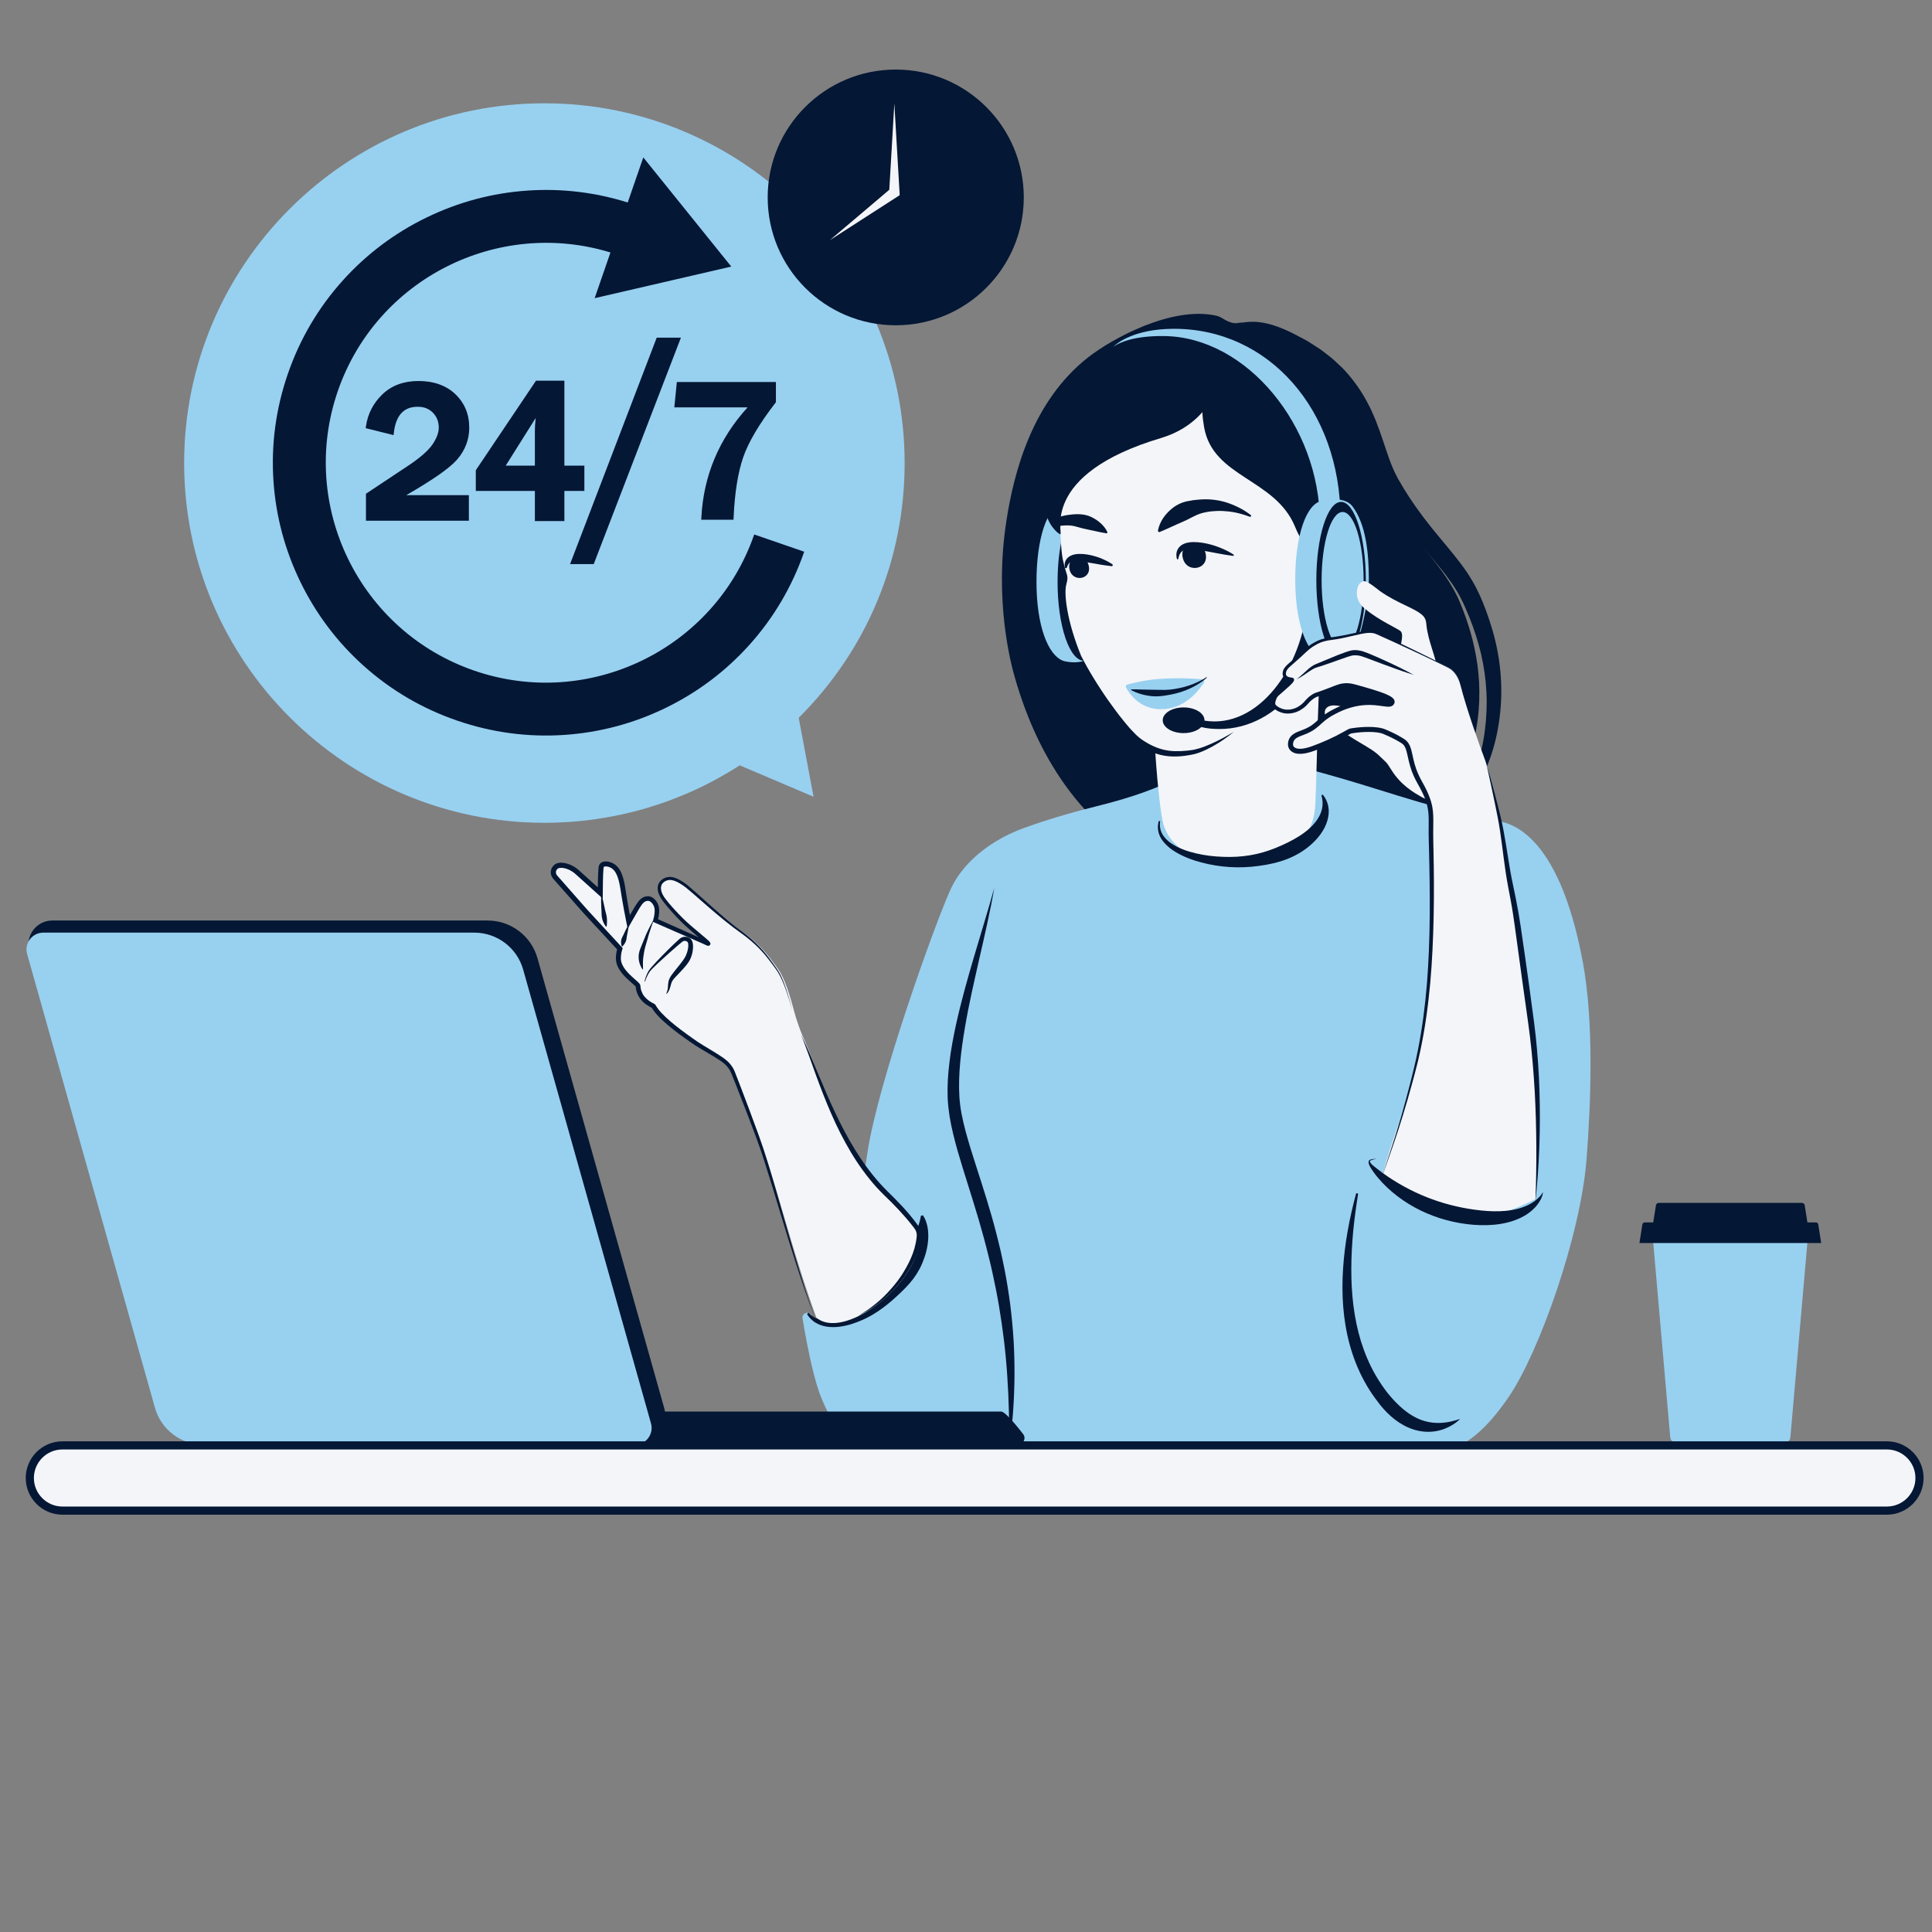 <svg xmlns="http://www.w3.org/2000/svg" xmlns:xlink="http://www.w3.org/1999/xlink" width="500" zoomAndPan="magnify" viewBox="0 0 375 375" height="500" preserveAspectRatio="xMidYMid meet" version="1.0"><rect x="0" y="0" width="375" height="375" fill="#808080" stroke="none"/><defs><clipPath id="956a1ebc77"><path d="M 4.996 279.602 L 373.367 279.602 L 373.367 294 L 4.996 294 Z M 4.996 279.602 " clip-rule="nonzero"/></clipPath><clipPath id="0d3fed356f"><path d="M 149 13.5 L 199 13.5 L 199 64 L 149 64 Z M 149 13.5 " clip-rule="nonzero"/></clipPath></defs><path fill="#98d0f0" d="M 346.484 279.938 L 325.219 279.938 C 324.684 279.938 324.238 279.531 324.191 278.996 L 320.852 240.73 L 350.855 240.73 L 347.512 278.996 C 347.465 279.531 347.02 279.938 346.484 279.938 " fill-opacity="1" fill-rule="nonzero"/><path fill="#041734" d="M 352.922 237.66 C 352.883 237.434 352.684 237.266 352.457 237.266 L 350.816 237.266 L 350.289 233.941 C 350.246 233.672 350.016 233.477 349.742 233.477 L 321.961 233.477 C 321.691 233.477 321.457 233.672 321.418 233.941 L 320.891 237.266 L 319.25 237.266 C 319.02 237.266 318.824 237.434 318.785 237.66 L 318.215 241.273 L 353.492 241.273 L 352.922 237.66 " fill-opacity="1" fill-rule="nonzero"/><path fill="#041734" d="M 239.426 62.719 C 237.836 62.391 237.266 61.547 236.121 61.285 C 227.488 59.32 215.848 65.73 211.238 69.336 C 200.367 77.836 196.824 91.613 195.363 100.953 C 192.918 116.598 196.215 128.797 196.938 131.352 C 199.355 139.879 205.715 157.434 222.523 166.562 C 236.48 174.145 250.602 171.562 254.938 170.77 C 260.152 169.816 267.707 168.336 274.84 162.152 C 277.18 160.129 283.699 153.934 286.059 143.852 C 288.582 133.078 286.289 123.996 283.438 117.066 C 280.328 109.523 274.266 105.523 268.543 94.289 C 264.625 86.594 266.285 74.844 250.254 65.527 C 243.82 61.785 242.094 63.27 239.426 62.719 " fill-opacity="1" fill-rule="nonzero"/><path fill="#041734" d="M 278.387 162.297 C 280.43 160.672 282.285 158.789 283.914 156.711 C 285.562 154.645 286.941 152.359 288.082 149.945 C 289.211 147.531 290.047 144.941 290.57 142.32 C 291.105 139.699 291.387 137.016 291.398 134.324 C 291.41 131.633 291.156 128.934 290.648 126.289 C 290.141 123.641 289.371 121.051 288.441 118.535 C 288.199 117.91 287.965 117.281 287.703 116.664 L 287.309 115.742 C 287.18 115.434 287.016 115.117 286.871 114.805 C 286.281 113.539 285.562 112.352 284.816 111.203 C 283.281 108.93 281.555 106.898 279.906 104.91 C 278.242 102.926 276.645 100.953 275.176 98.891 C 274.797 98.383 274.445 97.859 274.09 97.336 L 273.559 96.551 L 273.055 95.75 C 272.711 95.219 272.375 94.684 272.062 94.133 L 271.582 93.312 L 271.34 92.906 C 271.266 92.77 271.203 92.641 271.137 92.508 C 270.02 90.434 269.281 87.996 268.438 85.52 C 268.02 84.281 267.586 83.023 267.09 81.777 C 266.859 81.148 266.559 80.535 266.293 79.918 C 266.035 79.293 265.699 78.695 265.391 78.09 C 264.121 75.688 262.504 73.453 260.629 71.488 C 259.629 70.57 258.691 69.594 257.594 68.809 L 256.793 68.195 C 256.531 67.988 256.266 67.781 255.977 67.609 L 254.293 66.527 C 253.742 66.148 253.145 65.855 252.555 65.543 L 250.797 64.621 C 249.605 64.047 248.383 63.508 247.102 63.113 C 245.828 62.723 244.488 62.453 243.148 62.457 C 241.801 62.449 240.539 62.785 239.234 62.664 C 239.867 62.828 240.531 62.875 241.188 62.891 C 241.84 62.91 242.484 62.926 243.117 63.012 C 244.379 63.164 245.586 63.555 246.746 64.07 C 247.902 64.594 249.023 65.207 250.113 65.871 L 251.719 66.926 C 252.254 67.277 252.797 67.613 253.285 68.023 L 254.793 69.184 C 255.051 69.367 255.281 69.582 255.512 69.797 L 256.211 70.434 C 257.18 71.246 257.98 72.211 258.84 73.113 C 260.426 75.035 261.758 77.129 262.801 79.379 C 263.855 81.629 264.613 84.02 265.34 86.496 C 266.074 88.969 266.77 91.559 268.039 94.117 C 268.113 94.277 268.191 94.441 268.27 94.594 L 268.512 95.031 L 269.004 95.906 C 269.32 96.492 269.668 97.062 270.02 97.629 L 270.543 98.484 L 271.09 99.324 C 271.453 99.883 271.816 100.445 272.207 100.984 C 273.738 103.172 275.41 105.254 277.078 107.262 C 278.762 109.262 280.41 111.203 281.805 113.23 C 282.492 114.25 283.141 115.281 283.668 116.367 C 283.801 116.641 283.941 116.898 284.07 117.188 L 284.457 118.051 C 284.707 118.629 284.953 119.211 285.195 119.793 C 286.133 122.125 286.902 124.52 287.48 126.957 C 288.039 129.395 288.398 131.883 288.516 134.387 C 288.641 136.891 288.523 139.414 288.195 141.918 C 287.871 144.426 287.289 146.871 286.422 149.258 C 285.574 151.648 284.441 153.949 283.082 156.129 C 282.418 157.23 281.676 158.285 280.891 159.312 C 280.113 160.348 279.27 161.332 278.387 162.297 " fill-opacity="1" fill-rule="nonzero"/><path fill="#98d0f0" d="M 307.211 186.66 C 302.387 160.867 292.57 159.68 290.387 159.289 C 279.371 157.312 270.418 154.023 260.605 151.156 C 248.855 147.723 245.703 147.34 238.824 148.203 C 227.602 149.605 229.625 152.367 212.441 156.594 C 204.332 158.59 198.242 160.871 197.102 161.359 C 193.879 162.738 187.344 166.238 184.398 172.859 C 181.066 180.355 170.484 210.098 168.414 223.441 C 166.016 238.906 164.852 250.387 165.547 259.875 C 166.242 269.363 166.695 292.195 192.562 280.297 C 192.516 281.523 192.469 282.754 192.41 283.98 L 280.797 283.98 C 280.691 283.184 280.59 282.398 280.492 281.625 C 284.457 280.734 288.445 277.594 292.879 271.09 C 298.695 262.559 306.832 239.859 307.969 224.789 C 308.766 214.203 309.43 198.535 307.211 186.66 " fill-opacity="1" fill-rule="nonzero"/><path fill="#98d0f0" d="M 163.836 278.684 C 166.531 281.223 169.871 281.461 175.473 281.012 C 181.035 280.562 184.934 275.004 186.762 271.73 C 189.348 267.098 189.621 261.582 189.352 258.012 C 188.852 251.344 187.691 248.105 185.102 244.676 C 183.496 242.547 181.836 240.344 180.406 237.117 C 180.227 236.711 179.777 236.5 179.352 236.625 C 178.941 236.742 178.676 237.141 178.727 237.562 C 179.453 243.898 173.434 251.707 167.035 255.254 C 163.191 257.383 159.898 257.582 158 255.793 C 157.805 255.605 157.621 255.398 157.449 255.172 C 157.215 254.855 156.809 254.723 156.441 254.852 L 156.34 254.891 C 155.938 255.031 155.695 255.441 155.766 255.863 C 156.949 263.027 158.246 268.516 159.434 271.363 C 160.961 275.027 162.277 277.215 163.836 278.684 " fill-opacity="1" fill-rule="nonzero"/><path fill="#041734" d="M 179.141 235.887 C 179.602 236.555 179.871 237.348 180.027 238.148 C 180.184 238.953 180.211 239.777 180.16 240.59 C 180.047 242.211 179.613 243.777 178.992 245.234 C 178.684 245.965 178.309 246.656 177.891 247.32 C 177.465 247.977 176.992 248.605 176.477 249.188 C 176.215 249.48 175.949 249.762 175.68 250.043 C 175.402 250.32 175.133 250.598 174.852 250.863 C 174.293 251.402 173.715 251.914 173.141 252.43 C 171.977 253.438 170.738 254.367 169.406 255.164 C 169.078 255.363 168.727 255.543 168.387 255.727 C 168.035 255.898 167.688 256.074 167.336 256.223 C 166.637 256.539 165.902 256.805 165.164 257.039 C 164.418 257.258 163.652 257.426 162.871 257.523 C 162.09 257.613 161.289 257.625 160.496 257.504 C 159.707 257.383 158.93 257.129 158.25 256.703 C 158.168 256.648 158.082 256.602 158 256.543 L 157.77 256.355 C 157.691 256.293 157.609 256.238 157.543 256.164 L 157.332 255.953 C 157.059 255.688 156.832 255.367 156.637 255.043 L 156.957 254.805 C 157.203 255.062 157.457 255.297 157.75 255.484 C 157.887 255.578 158.023 255.676 158.18 255.746 L 158.402 255.859 C 158.477 255.895 158.559 255.922 158.637 255.953 C 159.258 256.191 159.922 256.281 160.582 256.258 C 161.246 256.23 161.906 256.121 162.555 255.926 C 163.203 255.73 163.836 255.477 164.449 255.18 C 165.062 254.875 165.664 254.551 166.246 254.172 C 166.828 253.805 167.375 253.402 167.91 252.973 C 168.988 252.133 169.984 251.172 170.902 250.152 C 171.824 249.133 172.602 247.984 173.309 246.824 C 174.02 245.66 174.73 244.527 175.445 243.402 C 176.16 242.273 176.836 241.129 177.418 239.922 C 177.711 239.32 177.977 238.703 178.207 238.059 C 178.438 237.41 178.621 236.734 178.75 235.98 L 179.141 235.887 " fill-opacity="1" fill-rule="nonzero"/><path fill="#041734" d="M 283.414 275.418 C 282.516 276.289 281.41 276.961 280.18 277.406 C 278.949 277.848 277.582 278.008 276.23 277.859 C 274.879 277.711 273.562 277.262 272.391 276.605 C 271.207 275.965 270.168 275.125 269.242 274.207 C 268.781 273.75 268.359 273.262 267.945 272.766 C 267.547 272.258 267.164 271.75 266.793 271.238 C 266.055 270.207 265.379 269.137 264.777 268.02 C 263.566 265.793 262.645 263.426 261.977 261.004 C 260.66 256.152 260.363 251.125 260.691 246.215 C 261.012 241.293 261.93 236.457 263.195 231.746 C 263.227 231.637 263.336 231.574 263.445 231.602 C 263.551 231.629 263.609 231.73 263.594 231.832 C 263.203 234.23 262.887 236.637 262.648 239.043 C 262.426 241.453 262.293 243.863 262.289 246.266 C 262.266 251.066 262.781 255.863 264.168 260.371 C 264.871 262.617 265.781 264.789 266.941 266.816 C 267.523 267.828 268.16 268.809 268.852 269.75 L 269.379 270.445 L 269.938 271.102 C 270.312 271.539 270.699 271.957 271.102 272.359 C 272.688 273.957 274.504 275.273 276.602 275.852 C 277.648 276.148 278.762 276.25 279.91 276.168 C 281.062 276.102 282.223 275.801 283.414 275.418 " fill-opacity="1" fill-rule="nonzero"/><path fill="#041734" d="M 192.984 172.363 C 190.516 181.27 187.508 190 185.512 199.102 C 185.027 201.379 184.59 203.672 184.309 206.004 C 184.156 207.168 184.055 208.344 183.98 209.523 C 183.91 210.703 183.902 211.895 183.941 213.09 C 183.996 214.285 184.129 215.496 184.309 216.672 C 184.508 217.844 184.742 219.008 185.023 220.148 C 185.566 222.441 186.246 224.672 186.922 226.887 C 188.301 231.309 189.715 235.672 190.914 240.09 C 191.07 240.641 191.207 241.195 191.355 241.75 C 191.504 242.301 191.641 242.859 191.777 243.414 C 192.062 244.52 192.316 245.633 192.574 246.75 C 193.066 248.98 193.516 251.223 193.902 253.477 C 194.656 257.988 195.223 262.539 195.512 267.125 C 195.832 271.711 195.91 276.32 195.887 280.945 C 196.559 276.367 196.871 271.73 196.914 267.082 C 196.926 264.762 196.871 262.434 196.734 260.109 C 196.594 257.785 196.367 255.469 196.078 253.152 C 195.766 250.844 195.41 248.535 194.953 246.25 C 194.719 245.105 194.488 243.965 194.227 242.828 C 194.094 242.262 193.961 241.691 193.82 241.129 C 193.68 240.562 193.547 239.996 193.395 239.434 C 192.824 237.176 192.164 234.945 191.492 232.723 C 190.812 230.504 190.094 228.305 189.395 226.113 C 188.68 223.922 188.004 221.734 187.414 219.547 C 187.113 218.457 186.871 217.359 186.652 216.262 C 186.438 215.164 186.301 214.078 186.219 212.969 C 186.086 210.746 186.16 208.488 186.371 206.227 C 186.578 203.965 186.902 201.703 187.293 199.445 C 188.051 194.922 189.105 190.434 190.117 185.93 L 190.891 182.555 C 191.148 181.426 191.391 180.297 191.641 179.168 C 192.133 176.91 192.594 174.641 192.984 172.363 " fill-opacity="1" fill-rule="nonzero"/><path fill="#f3f5f9" d="M 224.188 133.223 C 223.242 136.391 224.832 156.992 225.863 160.152 C 227.887 166.379 235.391 168.035 241.77 167.18 C 250.941 165.949 255.027 162.707 255.312 156.008 C 255.801 144.637 255.523 136.773 256.996 118.863 C 257.391 114.055 226.016 127.109 224.188 133.223 " fill-opacity="1" fill-rule="nonzero"/><path fill="#98d0f0" d="M 215.461 112.949 C 215.461 117.414 213.504 126.273 211.84 127.555 C 209.824 129.109 206.816 128.441 206.324 128.25 C 203.391 127.125 201.18 121.402 201.18 112.949 C 201.18 104.5 203.246 98.281 206.324 97.652 C 206.617 97.59 210.664 96.562 212.293 98.73 C 214.949 102.262 215.461 107.977 215.461 112.949 " fill-opacity="1" fill-rule="nonzero"/><path fill="#041734" d="M 215.559 112.957 C 215.559 121.406 213.258 128.258 210.414 128.258 C 207.574 128.258 205.273 121.406 205.273 112.957 C 205.273 104.504 207.574 97.656 210.414 97.656 C 213.258 97.656 215.559 104.504 215.559 112.957 " fill-opacity="1" fill-rule="nonzero"/><path fill="#f3f5f9" d="M 209.805 80.262 C 205.031 89.41 205.562 105.238 206.297 108.617 C 207.031 112 207.488 111.535 206.969 113.438 C 206.457 115.34 207.16 120.766 209.844 127.297 C 212.527 133.824 218.582 142.246 221.305 144.055 C 224.668 146.289 227.27 146.688 231.301 146.039 C 235.336 145.395 244.438 139.883 249.633 131.371 C 253.711 124.691 256.711 119.199 256.762 114.871 C 256.812 110.543 260.109 96.664 255.773 88.73 C 251.434 80.797 248.137 74.492 236.754 71.492 C 233.777 70.707 218.547 63.504 209.805 80.262 " fill-opacity="1" fill-rule="nonzero"/><path fill="#041734" d="M 209.844 127.297 C 210.602 128.789 211.422 130.242 212.297 131.656 C 212.512 132.012 212.727 132.371 212.953 132.719 C 213.18 133.066 213.395 133.422 213.633 133.766 L 214.32 134.805 L 215.023 135.832 C 215.988 137.184 216.961 138.531 218.008 139.809 L 218.395 140.289 L 218.793 140.762 L 219.191 141.23 L 219.605 141.688 C 220.152 142.289 220.734 142.871 221.34 143.34 C 221.625 143.57 221.988 143.789 222.328 144.004 L 222.852 144.309 L 223.383 144.594 C 224.094 144.957 224.836 145.25 225.602 145.453 C 226.363 145.66 227.152 145.766 227.957 145.797 C 228.758 145.82 229.574 145.785 230.391 145.703 C 230.797 145.656 231.219 145.613 231.598 145.547 C 231.988 145.473 232.375 145.367 232.77 145.254 C 233.547 145.02 234.316 144.711 235.07 144.379 C 236.59 143.711 238.047 142.902 239.488 142.047 C 238.199 143.117 236.809 144.07 235.328 144.898 C 234.586 145.305 233.824 145.676 233.02 145.988 C 232.617 146.145 232.207 146.277 231.781 146.383 C 231.34 146.488 230.93 146.551 230.508 146.621 C 228.832 146.898 227.051 146.945 225.328 146.543 C 224.465 146.34 223.637 146.023 222.855 145.641 L 222.281 145.34 L 221.719 145.012 C 221.348 144.785 220.988 144.574 220.621 144.281 C 219.91 143.719 219.316 143.102 218.746 142.465 L 218.324 141.984 L 217.914 141.496 L 217.508 141.004 L 217.125 140.504 C 216.102 139.152 215.137 137.773 214.254 136.34 C 213.355 134.914 212.543 133.438 211.789 131.938 C 211.047 130.43 210.363 128.891 209.844 127.297 " fill-opacity="1" fill-rule="nonzero"/><path fill="#98d0f0" d="M 233.676 132.496 C 233.844 132.227 233.668 131.875 233.352 131.844 C 231.984 131.727 228.668 131.508 224.887 131.789 C 222.293 131.984 219.852 132.586 218.84 132.863 C 218.57 132.938 218.449 133.238 218.582 133.48 C 219.262 134.738 221.492 138.02 226.109 137.625 C 230.266 137.273 232.805 133.879 233.676 132.496 " fill-opacity="1" fill-rule="nonzero"/><path fill="#041734" d="M 214.965 103.332 C 214.656 102.625 214.176 102.047 213.629 101.551 C 213.082 101.047 212.453 100.645 211.773 100.328 C 210.406 99.676 208.805 99.738 207.348 99.949 C 206.98 100.008 206.613 100.051 206.258 100.152 L 205.723 100.285 C 204.23 100.887 205.137 102.195 205.684 102.094 L 206.09 102.031 L 206.551 101.996 C 206.852 101.961 207.156 101.984 207.457 101.984 C 207.758 101.988 208.059 102.047 208.352 102.086 C 208.648 102.16 208.938 102.211 209.223 102.309 C 209.797 102.469 210.355 102.629 210.949 102.738 L 212.777 103.129 C 213.41 103.27 214.062 103.414 214.809 103.531 L 214.965 103.332 " fill-opacity="1" fill-rule="nonzero"/><path fill="#041734" d="M 242.875 100.059 C 241.551 98.988 240 98.203 238.34 97.621 C 236.676 97.055 234.859 96.82 233.027 96.949 C 232.566 96.969 232.113 97.047 231.648 97.078 C 231.188 97.148 230.727 97.234 230.262 97.324 C 229.348 97.539 228.477 97.945 227.727 98.512 C 226.238 99.645 225.066 101.203 224.738 103.09 L 224.996 103.297 C 226.727 102.59 228.066 101.91 229.426 101.34 C 230.098 101.055 230.73 100.742 231.375 100.395 C 231.699 100.234 232.031 100.066 232.371 99.914 C 232.715 99.789 233.062 99.645 233.426 99.559 C 234.152 99.387 234.898 99.242 235.664 99.215 C 236.43 99.145 237.211 99.16 237.996 99.234 C 239.578 99.344 241.164 99.754 242.707 100.344 L 242.875 100.059 " fill-opacity="1" fill-rule="nonzero"/><path fill="#041734" d="M 233.781 106.738 C 232.812 104.461 228.719 105.363 229.621 108.457 C 230.523 111.555 235.332 110.398 233.781 106.738 " fill-opacity="1" fill-rule="nonzero"/><path fill="#041734" d="M 211.133 109.238 C 210.32 107.316 206.867 108.074 207.629 110.68 C 208.391 113.293 212.441 112.32 211.133 109.238 " fill-opacity="1" fill-rule="nonzero"/><path fill="#041734" d="M 228.438 108.469 C 228.477 108.617 228.688 108.605 228.715 108.457 C 228.777 108.078 228.887 107.73 229.059 107.445 C 229.312 107.02 229.676 106.789 230.105 106.684 C 230.324 106.625 230.559 106.602 230.801 106.59 C 230.922 106.586 231.047 106.59 231.172 106.598 C 231.297 106.602 231.43 106.609 231.562 106.621 C 232.09 106.664 232.629 106.738 233.168 106.824 C 234.25 107.004 235.348 107.223 236.461 107.43 C 237.402 107.602 238.348 107.777 239.332 107.895 C 239.48 107.91 239.551 107.719 239.43 107.637 C 239.09 107.41 238.734 107.211 238.379 107.023 C 237.863 106.75 237.332 106.512 236.789 106.293 C 235.707 105.863 234.578 105.535 233.402 105.352 C 232.816 105.258 232.215 105.207 231.602 105.215 C 231.445 105.219 231.293 105.227 231.137 105.238 C 230.973 105.25 230.812 105.273 230.648 105.301 C 230.324 105.355 229.996 105.457 229.68 105.609 C 229.367 105.766 229.062 105.98 228.836 106.262 C 228.605 106.539 228.453 106.871 228.383 107.199 C 228.316 107.527 228.316 107.852 228.367 108.156 C 228.383 108.262 228.41 108.367 228.438 108.469 " fill-opacity="1" fill-rule="nonzero"/><path fill="#041734" d="M 206.691 110.121 C 206.734 110.336 207.035 110.336 207.094 110.129 C 207.16 109.906 207.246 109.703 207.359 109.531 C 207.582 109.191 207.875 109.027 208.227 108.949 C 208.402 108.906 208.598 108.895 208.793 108.887 C 208.895 108.883 208.996 108.891 209.102 108.895 C 209.203 108.902 209.316 108.91 209.426 108.918 C 209.867 108.965 210.32 109.027 210.773 109.102 C 211.684 109.25 212.613 109.426 213.555 109.586 C 214.277 109.703 215.008 109.82 215.762 109.891 C 215.977 109.91 216.078 109.629 215.898 109.512 C 215.68 109.367 215.457 109.23 215.227 109.102 C 214.793 108.855 214.344 108.641 213.887 108.449 C 212.969 108.07 212.012 107.781 211.008 107.625 C 210.508 107.547 209.992 107.504 209.465 107.516 C 209.332 107.52 209.203 107.527 209.062 107.539 C 208.922 107.551 208.785 107.57 208.645 107.598 C 208.363 107.648 208.074 107.738 207.801 107.875 C 207.527 108.016 207.262 108.207 207.066 108.457 C 206.863 108.703 206.738 109 206.684 109.285 C 206.629 109.574 206.637 109.852 206.688 110.113 C 206.691 110.117 206.691 110.117 206.691 110.121 " fill-opacity="1" fill-rule="nonzero"/><path fill="#041734" d="M 234.262 131.52 C 234.023 131.746 233.773 131.949 233.512 132.145 C 233.25 132.34 232.98 132.52 232.707 132.695 C 232.156 133.043 231.582 133.352 230.988 133.629 C 230.395 133.902 229.781 134.137 229.156 134.34 C 228.527 134.531 227.891 134.699 227.238 134.82 C 227.078 134.852 226.914 134.879 226.754 134.906 C 226.59 134.934 226.426 134.969 226.262 134.988 L 225.773 135.062 C 225.605 135.082 225.441 135.098 225.277 135.113 L 225.027 135.137 L 224.781 135.148 C 224.613 135.156 224.449 135.16 224.281 135.16 C 224.117 135.156 223.953 135.148 223.789 135.137 L 223.539 135.121 L 223.289 135.094 L 222.801 135.023 C 222.637 134.996 222.473 134.965 222.312 134.93 C 221.988 134.867 221.668 134.781 221.352 134.688 C 221.191 134.641 221.035 134.59 220.883 134.531 C 220.727 134.477 220.57 134.418 220.418 134.355 C 220.266 134.297 220.117 134.223 219.965 134.152 C 219.82 134.078 219.672 134.004 219.527 133.922 L 219.559 133.805 C 219.891 133.789 220.215 133.801 220.535 133.809 C 220.699 133.812 220.859 133.812 221.016 133.82 C 221.098 133.82 221.176 133.824 221.254 133.828 C 221.332 133.832 221.414 133.832 221.492 133.832 C 221.652 133.836 221.809 133.84 221.965 133.848 L 222.086 133.852 L 222.203 133.852 L 222.438 133.855 C 222.594 133.855 222.75 133.867 222.906 133.867 L 223.375 133.871 L 223.605 133.875 L 223.836 133.875 C 223.992 133.875 224.145 133.879 224.301 133.887 C 224.457 133.887 224.609 133.887 224.766 133.895 L 225 133.902 L 225.23 133.902 C 225.852 133.926 226.477 133.91 227.098 133.852 C 227.719 133.789 228.332 133.684 228.945 133.551 C 229.559 133.426 230.168 133.262 230.762 133.062 C 231.363 132.863 231.949 132.629 232.523 132.359 C 232.809 132.227 233.094 132.082 233.371 131.93 C 233.648 131.773 233.922 131.609 234.18 131.426 L 234.262 131.52 " fill-opacity="1" fill-rule="nonzero"/><path fill="#041734" d="M 238.145 67.801 C 238.145 67.801 237.836 67.898 237.539 68.055 C 235.641 69.039 233.898 72.633 233.477 77.102 C 233.27 79.301 233.359 80.914 233.727 82.973 C 235.469 92.719 247.508 92.875 251.355 102.211 C 254.602 110.094 257.41 105.734 258.273 102.52 C 261.996 88.645 263.094 77.809 243.461 68.262 C 242.223 67.66 239.523 67.363 238.145 67.801 " fill-opacity="1" fill-rule="nonzero"/><path fill="#041734" d="M 235.438 67.77 C 233.445 66.934 221.039 60.086 208.531 73.594 C 201.539 81.148 202.531 94.469 202.84 98.52 C 203.086 101.688 205.422 103.672 205.793 103.691 C 206.461 103.727 201.578 92.105 225.363 85.016 C 232.117 83.004 234.48 78.441 235.02 77.887 C 236.871 75.98 239.453 72.141 238.094 69.664 C 237.539 68.648 236.516 68.223 235.438 67.77 " fill-opacity="1" fill-rule="nonzero"/><path fill="#f79556" d="M 255.035 105.652 C 255.719 104.375 257.688 102.172 260.598 104.035 C 263.508 105.895 263.344 108.938 262.645 113.289 C 261.949 117.637 258.992 122.73 256.504 123.449 C 254.016 124.164 254.004 122.492 253.516 120.32 C 253.027 118.152 253.301 108.875 255.035 105.652 " fill-opacity="1" fill-rule="nonzero"/><path fill="#041734" d="M 253.957 113.785 C 253.957 127.609 245.715 140.031 235.742 140.031 C 235.086 140.031 234.43 139.977 233.785 139.879 C 233.785 139.855 233.789 139.828 233.789 139.805 C 233.789 138.426 231.977 137.312 229.738 137.312 C 227.496 137.312 225.684 138.426 225.684 139.805 C 225.684 141.18 227.496 142.297 229.738 142.297 C 231.188 142.297 232.457 141.824 233.172 141.121 C 234.223 141.395 235.391 141.5 236.738 141.5 C 248.086 141.5 257.691 129.82 257.691 114.375 L 253.957 113.785 " fill-opacity="1" fill-rule="nonzero"/><path fill="#98d0f0" d="M 216.102 67.281 L 216.234 67.168 C 216.816 66.648 220.078 63.891 227.586 63.82 C 246.297 63.648 260.18 79.672 260.18 100.629 L 256.184 101.426 C 256.184 82.668 241.973 65.43 225.988 65.227 C 220.125 65.152 217.281 66.48 216.102 67.293 L 216.102 67.281 " fill-opacity="1" fill-rule="nonzero"/><path fill="#98d0f0" d="M 265.691 112.516 C 265.691 116.977 263.73 125.836 262.066 127.117 C 260.047 128.672 257.043 128.004 256.551 127.812 C 253.617 126.688 251.406 120.965 251.406 112.516 C 251.406 104.062 253.473 97.844 256.551 97.215 C 256.844 97.156 260.895 96.125 262.52 98.293 C 265.176 101.824 265.691 107.539 265.691 112.516 " fill-opacity="1" fill-rule="nonzero"/><path fill="#041734" d="M 265.102 112.621 C 265.102 121.016 262.953 127.82 260.301 127.82 C 257.648 127.82 255.5 121.016 255.5 112.621 C 255.5 104.227 257.648 97.418 260.301 97.418 C 262.953 97.418 265.102 104.227 265.102 112.621 " fill-opacity="1" fill-rule="nonzero"/><path fill="#98d0f0" d="M 264.676 112.621 C 264.676 119.934 262.852 125.859 260.598 125.859 C 258.348 125.859 256.523 119.934 256.523 112.621 C 256.523 105.309 258.348 99.379 260.598 99.379 C 262.852 99.379 264.676 105.309 264.676 112.621 " fill-opacity="1" fill-rule="nonzero"/><path fill="#f3f5f9" d="M 279.141 130.719 C 278.73 127.309 277.184 124.605 276.852 121.184 C 276.832 120.961 276.812 120.133 276.211 119.527 C 274.75 118.055 271.367 117.203 267.867 114.742 C 267.488 114.473 265.277 112.543 264.582 112.832 C 264.305 112.949 263.984 113.133 263.793 113.43 C 263.336 114.145 263.316 115.141 263.387 115.629 C 263.492 116.316 263.828 117.227 264.871 118.102 C 267.844 120.594 271.504 122.055 271.918 122.578 C 272.566 123.395 271.648 125.809 271.516 126.801 C 270.5 134.691 274.578 136.676 273.723 140.055 C 273.547 140.734 273.074 141.793 272.199 142.039 C 271.02 142.371 270.125 141.906 266.801 139.93 C 266.234 139.594 259.227 135.484 257.441 137.445 C 256.809 138.141 257.238 139.555 257.98 140.156 C 258.598 140.656 260.805 142.258 262.992 143.562 C 266.141 145.441 266.805 145.789 268 146.965 C 269.207 148.16 268.961 147.676 270.148 149.566 C 271.938 152.41 274.445 153.848 275.801 154.629 C 278.086 155.941 281.641 156.312 283.488 155.094 C 285.258 153.922 284.598 151.977 283.926 147.68 C 282.484 138.43 280.035 138.102 279.141 130.719 " fill-opacity="1" fill-rule="nonzero"/><path fill="#f3f5f9" d="M 297.031 197.812 C 293.723 173.773 294.27 177.645 292.871 170.426 C 292.262 167.281 291.828 163.145 291.102 159.309 C 290.66 156.957 288.645 148.586 288.332 147.758 C 287 144.195 284.672 137.641 283.477 132.996 C 283.324 132.395 282.934 130.848 281.602 129.84 C 280.809 129.234 269.125 123.746 267.215 122.898 C 265.359 122.074 262.793 123.438 258.367 123.973 C 256.688 124.176 255.91 124.621 255.648 124.75 C 253.82 125.652 253.5 126.367 250.746 128.695 C 249.957 129.359 249.422 129.848 249.328 130.52 C 249.129 131.941 250.812 131.793 250.875 131.895 C 250.969 132.055 250.578 132.484 249.5 133.441 C 248.047 134.723 247.699 134.871 247.473 135.473 C 247.398 135.672 246.867 136.676 247.516 137.215 C 249.328 138.719 251.328 138.012 252.105 137.57 C 253.742 136.637 253.535 136.023 255.062 135.09 C 255.656 134.727 255.367 135.016 258.43 133.824 C 259.688 133.336 260.254 133.086 261.148 133.047 C 262.039 133.012 262.699 133.203 263.137 133.328 C 267.547 134.559 270.594 135.512 270.25 136.352 C 269.809 137.449 267.164 135.629 262.66 136.734 C 261.336 137.059 260.41 137.449 259.293 138 C 255.832 139.699 256.117 140.918 253.211 142.066 C 252.191 142.469 251.051 142.758 250.656 143.734 C 250.645 143.773 250.309 144.617 250.742 145.195 C 251.719 146.488 254.457 145.461 255.086 145.227 C 259.961 143.406 261.68 141.996 262.227 141.883 C 262.613 141.805 266.062 141.254 268.316 141.871 C 268.535 141.93 268.824 142.059 269.41 142.312 C 271.086 143.047 272.238 143.793 272.379 143.887 C 274.145 145.059 273.195 147.66 275.605 151.867 C 278.438 156.812 277.656 158.066 277.793 162.98 C 278.332 182.344 277.621 196.012 274.539 207.996 C 271.895 218.27 270.566 219.473 268.168 228.812 C 271.145 232.488 276.223 236.691 283.867 236.691 C 287.805 236.688 292.113 235.578 296.668 233.395 L 297.883 232.812 C 298.641 222.598 298.66 209.629 297.031 197.812 " fill-opacity="1" fill-rule="nonzero"/><path fill="#041734" d="M 283.441 132.992 C 283.18 131.945 282.703 130.918 281.91 130.18 C 281.531 129.789 281.023 129.582 280.543 129.328 C 280.059 129.086 279.566 128.848 279.078 128.613 C 277.121 127.668 275.148 126.746 273.176 125.832 C 271.203 124.922 269.227 124.008 267.242 123.125 C 266.297 122.672 265.203 122.844 264.156 123.051 C 263.102 123.27 262.051 123.551 260.977 123.773 C 260.445 123.891 259.906 123.992 259.363 124.078 C 258.824 124.168 258.27 124.227 257.754 124.316 C 257.234 124.414 256.723 124.551 256.242 124.746 C 256.121 124.797 256.004 124.852 255.891 124.91 L 255.531 125.094 C 255.297 125.215 255.07 125.352 254.848 125.492 C 253.977 126.059 253.227 126.855 252.414 127.586 C 252.012 127.953 251.605 128.32 251.191 128.676 C 250.777 129.039 250.355 129.375 250.023 129.75 C 249.863 129.938 249.73 130.133 249.66 130.336 C 249.594 130.535 249.574 130.777 249.621 130.953 C 249.668 131.129 249.785 131.25 249.973 131.348 C 250.156 131.438 250.391 131.484 250.652 131.516 L 250.758 131.531 C 250.801 131.539 250.832 131.539 250.914 131.562 C 250.934 131.523 251.184 131.758 251.152 131.797 C 251.184 131.875 251.18 131.926 251.18 131.984 C 251.176 132.039 251.164 132.07 251.152 132.109 C 251.145 132.145 251.129 132.168 251.117 132.199 C 251.02 132.387 250.922 132.488 250.824 132.602 C 250.629 132.82 250.426 133.012 250.227 133.199 C 249.82 133.574 249.414 133.938 249 134.293 L 248.383 134.824 C 248.188 135 248 135.172 247.891 135.344 C 247.863 135.387 247.84 135.43 247.816 135.48 C 247.805 135.504 247.793 135.527 247.781 135.555 L 247.742 135.656 C 247.688 135.781 247.645 135.891 247.609 136.008 C 247.535 136.23 247.5 136.457 247.539 136.629 C 247.559 136.711 247.582 136.785 247.633 136.844 C 247.652 136.879 247.688 136.898 247.719 136.934 L 247.867 137.043 L 248.016 137.156 C 248.066 137.188 248.121 137.219 248.176 137.25 L 248.332 137.348 L 248.5 137.426 C 248.945 137.633 249.426 137.746 249.918 137.742 C 250.414 137.742 250.906 137.645 251.375 137.465 C 251.488 137.418 251.602 137.367 251.711 137.312 C 251.766 137.285 251.82 137.258 251.871 137.227 L 252.039 137.129 C 252.258 136.996 252.465 136.852 252.656 136.691 C 252.852 136.531 253.023 136.359 253.195 136.164 C 253.371 135.969 253.555 135.75 253.766 135.543 C 253.977 135.336 254.203 135.145 254.441 134.98 C 254.688 134.816 254.898 134.66 255.223 134.52 C 255.379 134.457 255.508 134.418 255.641 134.375 L 256.02 134.25 C 256.273 134.164 256.527 134.074 256.781 133.98 C 257.285 133.797 257.789 133.602 258.293 133.406 C 258.801 133.211 259.301 132.996 259.859 132.828 C 260.137 132.742 260.43 132.676 260.73 132.645 C 261.023 132.609 261.316 132.602 261.613 132.613 C 262.199 132.637 262.789 132.777 263.309 132.926 L 264.883 133.371 C 265.93 133.672 266.98 133.98 268.023 134.348 C 268.547 134.535 269.066 134.73 269.586 134.996 C 269.848 135.133 270.109 135.273 270.375 135.531 C 270.445 135.602 270.512 135.676 270.574 135.781 C 270.605 135.828 270.633 135.898 270.652 135.957 C 270.676 136.027 270.691 136.105 270.699 136.184 C 270.699 136.262 270.691 136.348 270.672 136.418 C 270.66 136.457 270.648 136.496 270.637 136.527 L 270.594 136.609 C 270.57 136.664 270.539 136.715 270.496 136.766 C 270.457 136.82 270.41 136.863 270.359 136.906 C 270.152 137.078 269.926 137.133 269.75 137.156 C 269.562 137.18 269.41 137.176 269.254 137.168 C 268.953 137.148 268.68 137.109 268.406 137.07 C 267.867 136.992 267.34 136.918 266.816 136.875 C 265.766 136.785 264.711 136.824 263.68 137 C 262.648 137.176 261.625 137.469 260.656 137.875 C 260.176 138.078 259.688 138.309 259.219 138.555 C 258.742 138.789 258.293 139.062 257.859 139.348 C 257.426 139.637 257.027 139.965 256.633 140.32 C 256.238 140.672 255.832 141.066 255.367 141.41 C 254.906 141.762 254.395 142.051 253.879 142.293 C 253.613 142.402 253.352 142.52 253.094 142.613 C 252.832 142.711 252.582 142.805 252.344 142.902 C 251.867 143.094 251.453 143.328 251.223 143.648 C 251.105 143.809 251.039 143.977 251 144.195 C 250.961 144.402 250.961 144.602 251.02 144.746 C 251.051 144.82 251.07 144.871 251.137 144.938 C 251.191 145.008 251.258 145.062 251.336 145.113 C 251.488 145.215 251.688 145.277 251.906 145.312 C 252.352 145.375 252.855 145.324 253.352 145.219 C 253.852 145.113 254.348 144.957 254.84 144.773 C 255.344 144.582 255.848 144.387 256.348 144.184 C 257.344 143.773 258.324 143.34 259.281 142.855 C 259.762 142.613 260.23 142.359 260.699 142.098 L 261.418 141.695 C 261.477 141.66 261.543 141.625 261.609 141.594 L 261.711 141.539 L 261.828 141.488 C 261.887 141.457 262.035 141.414 262.113 141.395 L 262.332 141.359 C 263.438 141.188 264.539 141.094 265.66 141.094 C 266.223 141.094 266.781 141.117 267.352 141.195 C 267.637 141.234 267.918 141.277 268.203 141.352 L 268.422 141.402 C 268.504 141.426 268.578 141.453 268.652 141.48 C 268.793 141.531 268.922 141.586 269.051 141.641 C 270.059 142.066 271.07 142.555 272.023 143.121 L 272.383 143.34 L 272.562 143.453 C 272.625 143.492 272.691 143.551 272.754 143.598 L 272.949 143.75 C 273.008 143.805 273.062 143.871 273.117 143.93 C 273.172 143.992 273.23 144.051 273.281 144.113 L 273.414 144.316 C 273.762 144.867 273.906 145.449 274.035 145.988 C 274.164 146.531 274.266 147.059 274.391 147.574 C 274.516 148.09 274.656 148.602 274.832 149.098 L 274.961 149.469 L 275.109 149.832 C 275.16 149.957 275.207 150.078 275.258 150.199 L 275.426 150.555 C 275.48 150.676 275.535 150.797 275.594 150.914 L 275.781 151.262 L 275.965 151.609 L 276.164 151.973 C 276.699 152.934 277.199 153.93 277.57 154.996 C 277.66 155.262 277.754 155.527 277.82 155.805 C 277.859 155.941 277.898 156.078 277.926 156.219 L 278.012 156.637 C 278.113 157.195 278.172 157.762 278.188 158.316 C 278.234 159.434 278.18 160.516 278.184 161.594 C 278.18 162.668 278.215 163.754 278.234 164.844 C 278.332 169.191 278.359 173.543 278.27 177.895 C 278.18 182.242 277.984 186.594 277.598 190.934 C 277.383 193.102 277.156 195.266 276.836 197.422 C 276.535 199.578 276.145 201.723 275.703 203.855 L 275.344 205.449 C 275.23 205.98 275.086 206.508 274.957 207.035 C 274.695 208.094 274.406 209.141 274.121 210.191 C 273.547 212.289 272.953 214.379 272.312 216.457 C 271.68 218.539 270.992 220.602 270.281 222.656 L 268.129 228.809 L 270.141 222.605 C 270.812 220.543 271.465 218.473 272.062 216.383 C 272.664 214.297 273.223 212.199 273.762 210.094 C 274.023 209.043 274.297 207.992 274.539 206.934 C 274.656 206.406 274.793 205.883 274.898 205.348 L 275.227 203.758 C 276.074 199.508 276.617 195.199 276.973 190.879 C 277.312 186.559 277.465 182.219 277.508 177.883 C 277.523 176.797 277.52 175.711 277.516 174.629 C 277.52 173.543 277.508 172.457 277.492 171.375 C 277.484 170.289 277.465 169.203 277.441 168.117 C 277.426 167.035 277.398 165.949 277.367 164.863 C 277.34 163.781 277.301 162.695 277.297 161.594 C 277.289 160.5 277.336 159.41 277.289 158.355 C 277.25 157.301 277.055 156.285 276.703 155.301 C 276.355 154.316 275.867 153.363 275.344 152.43 L 275.148 152.078 L 274.949 151.707 L 274.75 151.34 C 274.688 151.215 274.629 151.086 274.57 150.961 L 274.391 150.578 C 274.332 150.453 274.281 150.32 274.23 150.191 L 274.07 149.801 L 273.934 149.406 C 273.746 148.875 273.598 148.336 273.465 147.797 C 273.332 147.258 273.227 146.719 273.105 146.207 C 272.984 145.695 272.844 145.203 272.605 144.832 L 272.516 144.695 C 272.484 144.652 272.445 144.617 272.41 144.574 C 272.371 144.539 272.34 144.492 272.301 144.457 L 272.172 144.359 C 272.125 144.328 272.098 144.293 272.039 144.258 L 271.875 144.152 L 271.535 143.949 C 270.617 143.406 269.664 142.949 268.672 142.531 C 268.551 142.48 268.426 142.426 268.316 142.387 C 268.258 142.367 268.203 142.348 268.156 142.336 L 267.977 142.293 C 267.734 142.23 267.48 142.191 267.227 142.156 C 266.715 142.086 266.188 142.066 265.66 142.066 C 264.605 142.066 263.531 142.16 262.488 142.324 L 262.305 142.355 C 262.254 142.371 262.27 142.363 262.207 142.391 L 262.137 142.422 L 262.059 142.465 C 262.004 142.492 261.949 142.52 261.887 142.555 L 261.184 142.953 C 260.707 143.223 260.219 143.484 259.727 143.73 C 258.742 144.234 257.738 144.684 256.723 145.098 C 256.211 145.305 255.699 145.5 255.188 145.695 C 254.664 145.891 254.117 146.066 253.555 146.18 C 252.988 146.297 252.395 146.371 251.758 146.281 C 251.137 146.191 250.387 145.848 250.098 145.074 C 249.965 144.703 249.98 144.34 250.039 144.016 C 250.094 143.699 250.227 143.348 250.434 143.074 C 250.641 142.793 250.902 142.574 251.168 142.406 C 251.438 142.238 251.707 142.113 251.973 142.004 C 252.238 141.895 252.5 141.801 252.75 141.707 C 253 141.617 253.234 141.512 253.473 141.41 C 253.941 141.195 254.383 140.945 254.785 140.641 C 255.195 140.336 255.574 139.977 255.988 139.602 C 256.406 139.234 256.848 138.867 257.32 138.555 C 257.793 138.242 258.277 137.949 258.777 137.703 C 259.273 137.445 259.77 137.215 260.289 136.996 C 261.328 136.559 262.41 136.25 263.523 136.062 C 264.637 135.875 265.777 135.844 266.895 135.945 C 267.453 135.992 268.004 136.074 268.539 136.156 C 268.805 136.191 269.07 136.23 269.309 136.246 C 269.426 136.254 269.547 136.258 269.629 136.246 C 269.719 136.234 269.766 136.211 269.77 136.207 C 269.773 136.207 269.773 136.203 269.773 136.199 C 269.777 136.199 269.777 136.195 269.781 136.188 C 269.785 136.184 269.785 136.18 269.789 136.176 C 269.789 136.176 269.781 136.184 269.781 136.188 C 269.785 136.195 269.777 136.211 269.781 136.223 C 269.793 136.281 269.785 136.23 269.727 136.172 C 269.605 136.051 269.387 135.914 269.168 135.801 C 268.719 135.57 268.223 135.375 267.723 135.195 C 266.715 134.832 265.676 134.523 264.637 134.219 L 263.07 133.77 C 262.547 133.613 262.074 133.5 261.57 133.477 C 261.324 133.465 261.07 133.473 260.828 133.496 C 260.582 133.527 260.344 133.574 260.102 133.648 C 259.617 133.789 259.109 134 258.602 134.195 C 258.094 134.391 257.582 134.582 257.066 134.77 C 256.805 134.863 256.547 134.953 256.285 135.039 L 255.891 135.164 C 255.758 135.207 255.629 135.246 255.531 135.281 C 255.355 135.352 255.117 135.512 254.91 135.648 C 254.703 135.793 254.512 135.949 254.332 136.121 C 254.148 136.293 253.98 136.492 253.789 136.699 C 253.602 136.906 253.391 137.117 253.16 137.301 C 252.93 137.488 252.691 137.652 252.445 137.797 L 252.258 137.906 C 252.191 137.941 252.125 137.977 252.059 138.012 C 251.926 138.078 251.789 138.133 251.648 138.188 C 251.098 138.395 250.512 138.508 249.914 138.5 C 249.316 138.5 248.719 138.352 248.184 138.094 L 247.98 137.996 L 247.789 137.879 C 247.727 137.84 247.664 137.801 247.602 137.762 L 247.426 137.629 L 247.25 137.492 C 247.184 137.426 247.109 137.367 247.055 137.285 C 246.93 137.133 246.863 136.945 246.824 136.766 C 246.762 136.398 246.836 136.07 246.926 135.785 C 246.973 135.641 247.035 135.496 247.09 135.375 L 247.125 135.289 C 247.141 135.25 247.156 135.215 247.176 135.176 C 247.211 135.102 247.25 135.027 247.297 134.957 C 247.488 134.672 247.715 134.48 247.922 134.297 L 248.547 133.77 C 248.961 133.422 249.375 133.066 249.77 132.707 C 249.965 132.527 250.16 132.344 250.328 132.156 C 250.41 132.07 250.496 131.965 250.52 131.91 C 250.523 131.91 250.527 131.902 250.527 131.902 C 250.52 131.914 250.523 131.91 250.52 131.93 C 250.52 131.957 250.52 131.977 250.535 132.02 C 250.5 132.023 250.719 132.238 250.707 132.188 L 250.566 132.168 C 250.285 132.129 249.977 132.074 249.676 131.922 C 249.527 131.848 249.379 131.742 249.258 131.602 C 249.137 131.465 249.047 131.289 249.004 131.113 C 248.918 130.762 248.961 130.441 249.062 130.129 C 249.176 129.816 249.363 129.559 249.559 129.34 C 249.949 128.902 250.391 128.57 250.797 128.215 C 251.211 127.867 251.617 127.512 252.016 127.148 L 253.227 126.055 C 253.637 125.688 254.074 125.328 254.551 125.023 C 254.785 124.875 255.031 124.734 255.281 124.609 L 255.648 124.426 C 255.777 124.363 255.906 124.305 256.039 124.25 C 256.566 124.039 257.113 123.902 257.664 123.805 C 258.219 123.711 258.754 123.664 259.285 123.582 C 259.82 123.5 260.352 123.406 260.879 123.301 C 261.945 123.098 262.996 122.84 264.074 122.633 C 264.617 122.535 265.164 122.445 265.73 122.441 C 266.012 122.438 266.301 122.457 266.582 122.516 C 266.723 122.551 266.867 122.57 267 122.629 C 267.137 122.68 267.273 122.727 267.395 122.789 C 269.371 123.707 271.328 124.652 273.289 125.598 C 275.246 126.547 277.199 127.5 279.145 128.48 C 279.629 128.727 280.113 128.973 280.594 129.23 C 280.836 129.355 281.074 129.492 281.312 129.621 C 281.551 129.762 281.77 129.93 281.961 130.125 C 282.754 130.898 283.203 131.941 283.441 132.992 " fill-opacity="1" fill-rule="nonzero"/><path fill="#f3f5f9" d="M 298.02 233.324 C 298.777 223.113 298.797 210.145 297.168 198.324 C 293.859 174.285 294.406 178.156 293.008 170.938 C 292.398 167.793 291.965 163.66 291.242 159.82 C 290.797 157.469 288.781 149.102 288.473 148.273 " fill-opacity="1" fill-rule="nonzero"/><path fill="#041734" d="M 298.02 233.324 C 298.293 226.168 298.273 219.012 297.891 211.879 C 297.68 208.316 297.398 204.758 296.965 201.219 C 296.863 200.336 296.734 199.453 296.621 198.57 L 296.25 195.91 L 295.504 190.594 L 294.047 179.961 C 293.801 178.188 293.543 176.43 293.211 174.68 C 292.887 172.926 292.527 171.172 292.262 169.383 C 291.996 167.602 291.773 165.824 291.543 164.051 C 291.309 162.281 291.066 160.512 290.727 158.766 C 290.391 157.012 290.012 155.262 289.645 153.512 L 289.078 150.887 L 288.789 149.574 C 288.691 149.141 288.598 148.703 288.473 148.273 C 289.039 149.973 289.492 151.707 289.965 153.434 C 290.43 155.164 290.875 156.898 291.297 158.645 C 292.113 162.156 292.562 165.723 293.176 169.23 C 293.328 170.109 293.508 170.973 293.691 171.852 L 294.234 174.48 C 294.594 176.246 294.887 178.027 295.16 179.797 C 295.691 183.34 296.18 186.887 296.684 190.434 L 297.402 195.754 C 297.641 197.523 297.891 199.305 298.078 201.094 C 298.453 204.668 298.711 208.254 298.812 211.84 C 299.023 219.016 298.785 226.203 298.02 233.324 " fill-opacity="1" fill-rule="nonzero"/><path fill="#041734" d="M 274.398 130.988 C 272.574 129.988 270.711 129.086 268.824 128.223 C 267.887 127.781 266.934 127.379 265.977 126.973 C 265.488 126.77 265.02 126.578 264.48 126.41 C 263.941 126.25 263.363 126.168 262.785 126.191 C 262.512 126.199 262.16 126.27 261.91 126.348 C 261.648 126.426 261.398 126.508 261.148 126.594 C 260.652 126.773 260.164 126.949 259.68 127.141 C 258.719 127.531 257.758 127.918 256.809 128.324 L 255.383 128.914 C 254.844 129.141 254.414 129.469 254.004 129.805 C 253.203 130.492 252.5 131.227 251.664 131.852 C 252.617 131.422 253.449 130.754 254.301 130.199 C 254.727 129.922 255.16 129.664 255.602 129.539 C 256.105 129.395 256.594 129.223 257.09 129.062 C 258.074 128.738 259.043 128.371 260.016 128.035 C 260.504 127.863 260.984 127.688 261.465 127.527 C 261.707 127.449 261.949 127.371 262.184 127.305 C 262.43 127.238 262.586 127.207 262.832 127.199 C 263.289 127.172 263.754 127.23 264.207 127.355 C 264.656 127.48 265.148 127.684 265.629 127.855 L 268.523 128.945 C 270.465 129.668 272.41 130.375 274.398 130.988 " fill-opacity="1" fill-rule="nonzero"/><path fill="#f3f5f9" d="M 178.586 238.883 C 176.875 236.555 174.809 234.191 172.336 231.805 C 162.902 222.715 159.102 208.27 155.656 200.781 C 155.395 200.215 154.488 197.664 154.117 196.211 C 153.48 193.727 152.379 190.023 151.098 188.219 C 149.07 185.355 147.66 183.418 143.844 180.672 C 140.027 177.926 134.633 172.758 133.215 171.758 C 131.453 170.512 130.203 170.117 129.059 170.914 C 127.914 171.711 128.164 173.07 128.891 174.203 C 129.613 175.336 131.574 177.48 132.859 178.738 C 134.977 180.809 138.621 183.504 137.656 183.164 C 137.535 183.121 136.488 182.582 134.742 181.852 C 133.621 181.379 127.52 178.66 127.52 178.66 C 127.52 178.66 127.922 177.41 127.801 176.359 C 127.68 175.324 126.871 174.461 126.215 174.414 C 125.559 174.367 124.953 174.59 124.211 175.766 C 123.473 176.941 122.348 178.949 122.348 178.949 C 122.348 178.949 121.672 175.586 121.262 172.836 C 120.855 170.086 120.316 168.887 119.395 168.199 C 118.594 167.602 117.164 167.402 116.996 168.262 C 116.832 169.121 116.816 173.316 116.816 173.316 C 116.816 173.316 113.457 170.305 112.344 169.285 C 110.906 167.973 108.988 167.668 108.297 168.188 C 107.602 168.707 107.523 169.582 108.051 170.23 C 108.582 170.879 113.082 175.969 113.965 176.934 C 114.844 177.895 120.625 184.148 120.625 184.148 C 120.625 184.148 120.293 185.066 120.34 186.184 C 120.398 187.578 121.488 188.809 122.309 189.586 C 123.258 190.488 124.133 191.168 124.141 191.348 C 124.289 194.113 126.844 195.09 127.098 195.246 C 127.383 195.418 127.5 197.16 135.516 202.582 C 136.609 203.32 138.953 204.582 140.578 205.723 C 141.621 206.449 142.16 207.238 142.477 207.895 C 142.691 208.34 146.922 219.219 148.227 223.141 C 151.199 232.047 154.352 244.633 158.449 255.738 C 160.199 257.273 163.199 257.16 166.75 255.398 C 172.934 252.332 178.945 245.23 178.531 239.227 C 178.523 239.105 178.547 238.988 178.586 238.883 " fill-opacity="1" fill-rule="nonzero"/><path fill="#041734" d="M 166.551 255.398 C 167.758 254.73 168.891 253.941 169.953 253.078 C 171.02 252.219 172 251.258 172.902 250.23 C 173.363 249.727 173.781 249.188 174.203 248.652 L 174.797 247.82 C 174.996 247.547 175.168 247.25 175.352 246.965 C 176.062 245.812 176.691 244.605 177.156 243.344 L 177.473 242.383 C 177.562 242.062 177.633 241.734 177.715 241.41 C 177.762 241.25 177.773 241.086 177.805 240.918 L 177.883 240.43 C 177.91 240.27 177.934 240.09 177.941 239.941 C 177.953 239.793 177.949 239.648 177.934 239.504 C 177.902 239.219 177.812 238.949 177.668 238.699 C 177.598 238.574 177.512 238.465 177.406 238.32 L 177.094 237.914 C 176.68 237.379 176.246 236.852 175.797 236.336 C 174.906 235.309 173.973 234.309 173.004 233.34 C 172.52 232.852 172.027 232.391 171.531 231.898 C 171.285 231.648 171.031 231.41 170.793 231.152 L 170.074 230.387 C 168.219 228.301 166.582 226.031 165.152 223.645 C 163.734 221.254 162.477 218.777 161.375 216.238 C 160.258 213.707 159.273 211.125 158.324 208.535 C 157.383 205.945 156.496 203.34 155.457 200.781 C 156.699 203.25 157.715 205.82 158.781 208.359 C 159.836 210.902 160.914 213.434 162.082 215.918 C 163.262 218.395 164.52 220.832 165.961 223.156 C 167.387 225.484 168.996 227.699 170.816 229.723 L 171.508 230.469 C 171.742 230.719 171.984 230.953 172.223 231.195 C 172.703 231.676 173.211 232.164 173.695 232.656 C 174.668 233.645 175.621 234.66 176.516 235.727 C 176.965 236.262 177.398 236.809 177.816 237.367 L 178.129 237.789 C 178.223 237.922 178.348 238.086 178.441 238.266 C 178.641 238.613 178.762 239.016 178.801 239.414 C 178.82 239.613 178.82 239.816 178.805 240.008 C 178.789 240.207 178.762 240.367 178.73 240.547 L 178.637 241.074 C 178.602 241.246 178.582 241.426 178.527 241.594 C 178.434 241.938 178.344 242.281 178.242 242.621 L 177.883 243.617 C 177.355 244.922 176.68 246.16 175.898 247.32 C 175.121 248.48 174.23 249.562 173.262 250.562 C 172.289 251.559 171.254 252.488 170.121 253.297 C 169 254.109 167.805 254.824 166.551 255.398 " fill-opacity="1" fill-rule="nonzero"/><path fill="#041734" d="M 153.809 196.211 C 153.457 194.898 153.066 193.598 152.617 192.32 C 152.16 191.047 151.66 189.777 150.957 188.629 C 150.773 188.348 150.574 188.074 150.375 187.801 L 149.773 186.98 C 149.367 186.438 148.953 185.902 148.52 185.383 C 147.652 184.348 146.695 183.391 145.656 182.527 C 145.145 182.09 144.605 181.68 144.062 181.277 C 143.52 180.879 142.961 180.484 142.414 180.074 C 141.328 179.25 140.273 178.391 139.23 177.516 C 138.188 176.641 137.16 175.754 136.137 174.855 C 135.113 173.969 134.102 173.055 133.055 172.215 C 132.797 172.02 132.523 171.824 132.242 171.648 C 131.965 171.473 131.68 171.305 131.387 171.164 C 130.805 170.887 130.18 170.707 129.613 170.848 C 129.332 170.91 129.059 171.055 128.828 171.238 C 128.602 171.422 128.43 171.648 128.348 171.91 C 128.18 172.445 128.336 173.082 128.625 173.637 C 128.91 174.191 129.344 174.715 129.766 175.23 C 130.195 175.746 130.645 176.246 131.102 176.742 C 132.023 177.734 132.965 178.688 133.984 179.57 C 135 180.461 136.051 181.305 137.094 182.199 C 137.223 182.312 137.355 182.426 137.484 182.547 C 137.551 182.609 137.617 182.672 137.684 182.75 C 137.719 182.785 137.754 182.824 137.801 182.895 C 137.812 182.906 137.828 182.938 137.84 182.961 C 137.848 182.969 137.859 183 137.867 183.023 C 137.875 183.039 137.887 183.07 137.891 183.137 C 137.895 183.172 137.898 183.254 137.844 183.363 C 137.797 183.453 137.723 183.508 137.637 183.547 C 137.594 183.566 137.551 183.574 137.504 183.578 C 137.477 183.582 137.461 183.578 137.438 183.578 C 137.293 183.562 137.27 183.543 137.199 183.523 C 137.16 183.508 137.137 183.496 137.117 183.488 L 137.055 183.457 L 136.824 183.348 L 136.363 183.137 C 135.75 182.852 135.133 182.582 134.512 182.32 C 132.016 181.246 129.527 180.148 127.035 179.055 L 126.688 178.902 L 126.797 178.527 C 126.918 178.121 127.012 177.668 127.051 177.242 C 127.094 176.805 127.09 176.383 126.969 176.027 C 126.848 175.66 126.617 175.312 126.332 175.082 C 126.195 174.969 126.035 174.879 125.914 174.867 L 125.871 174.859 L 125.801 174.855 C 125.754 174.855 125.711 174.855 125.668 174.859 C 125.582 174.863 125.5 174.879 125.422 174.902 C 125.117 174.992 124.82 175.262 124.566 175.602 C 124.316 175.938 124.078 176.352 123.84 176.746 C 123.363 177.547 122.898 178.359 122.445 179.176 L 121.832 180.27 L 121.586 179.039 C 121.27 177.469 120.973 175.898 120.707 174.312 C 120.57 173.523 120.465 172.723 120.324 171.961 C 120.176 171.195 120 170.434 119.699 169.77 C 119.551 169.441 119.371 169.141 119.141 168.895 C 119.031 168.77 118.898 168.66 118.766 168.566 C 118.641 168.473 118.492 168.395 118.34 168.332 C 118.184 168.266 118.023 168.223 117.867 168.195 C 117.707 168.164 117.551 168.16 117.426 168.18 C 117.297 168.199 117.227 168.246 117.203 168.273 C 117.191 168.289 117.18 168.309 117.172 168.344 C 117.168 168.348 117.164 168.367 117.16 168.387 L 117.152 168.449 C 117.148 168.488 117.141 168.531 117.137 168.578 C 117.066 169.332 117.051 170.141 117.031 170.93 C 117.012 171.727 117.004 172.523 117 173.316 L 116.992 174.41 L 116.184 173.68 L 113.25 171.043 L 111.781 169.723 C 111.656 169.609 111.551 169.523 111.434 169.426 C 111.312 169.34 111.195 169.242 111.07 169.168 C 110.82 169 110.555 168.863 110.281 168.75 C 110.008 168.637 109.723 168.547 109.438 168.496 C 109.156 168.445 108.871 168.43 108.625 168.469 C 108.562 168.473 108.516 168.496 108.457 168.504 L 108.391 168.531 C 108.367 168.539 108.344 168.551 108.332 168.562 C 108.316 168.574 108.301 168.578 108.281 168.59 L 108.215 168.645 C 108.176 168.688 108.133 168.723 108.102 168.766 C 107.957 168.934 107.891 169.137 107.902 169.34 C 107.91 169.551 107.988 169.75 108.152 169.945 L 108.805 170.68 L 110.102 172.156 L 112.695 175.105 L 113.996 176.578 L 115.328 178.027 L 120.672 183.82 L 120.863 184.031 L 120.77 184.312 C 120.715 184.473 120.66 184.684 120.621 184.879 C 120.578 185.078 120.551 185.277 120.531 185.48 C 120.512 185.684 120.504 185.883 120.508 186.082 C 120.508 186.188 120.523 186.27 120.527 186.363 C 120.543 186.453 120.555 186.547 120.578 186.637 C 120.75 187.371 121.219 188.066 121.777 188.684 C 122.055 188.996 122.359 189.285 122.68 189.582 L 123.66 190.465 C 123.742 190.539 123.828 190.617 123.914 190.703 C 123.957 190.746 123.996 190.785 124.043 190.84 C 124.066 190.867 124.09 190.887 124.117 190.922 C 124.145 190.957 124.164 190.977 124.203 191.043 L 124.227 191.086 C 124.234 191.098 124.242 191.109 124.258 191.152 C 124.27 191.188 124.281 191.223 124.285 191.262 C 124.293 191.301 124.297 191.336 124.297 191.328 L 124.32 191.551 C 124.336 191.645 124.332 191.746 124.359 191.84 C 124.43 192.227 124.57 192.59 124.754 192.934 C 125.137 193.613 125.754 194.16 126.465 194.566 C 126.555 194.617 126.641 194.668 126.734 194.715 L 126.879 194.785 L 126.969 194.832 L 127.023 194.859 C 127.051 194.883 127.09 194.91 127.121 194.941 C 127.152 194.965 127.191 195.012 127.203 195.027 L 127.238 195.078 C 127.258 195.105 127.289 195.152 127.301 195.172 L 127.383 195.312 C 127.438 195.402 127.492 195.488 127.551 195.57 C 127.781 195.91 128.051 196.234 128.336 196.547 C 129.5 197.797 130.871 198.895 132.254 199.953 C 132.602 200.215 132.953 200.477 133.309 200.73 C 133.664 200.988 134.012 201.246 134.375 201.492 L 135.453 202.242 C 135.805 202.48 136.176 202.707 136.551 202.934 C 137.301 203.391 138.059 203.836 138.812 204.305 C 139.188 204.535 139.562 204.773 139.934 205.023 C 140.121 205.145 140.305 205.273 140.488 205.402 C 140.676 205.535 140.859 205.676 141.035 205.828 C 141.742 206.434 142.328 207.223 142.652 208.102 C 142.977 208.922 143.293 209.742 143.605 210.562 C 144.238 212.207 144.859 213.852 145.473 215.496 C 146.09 217.145 146.699 218.797 147.293 220.453 C 147.586 221.281 147.879 222.113 148.156 222.949 C 148.43 223.789 148.703 224.625 148.961 225.465 C 150.008 228.828 150.961 232.211 151.926 235.594 C 153.844 242.355 155.801 249.105 158.141 255.738 C 155.633 249.168 153.582 242.43 151.543 235.703 C 150.52 232.34 149.512 228.973 148.438 225.633 C 148.172 224.797 147.891 223.961 147.613 223.133 C 147.328 222.305 147.027 221.48 146.727 220.656 C 146.117 219.012 145.492 217.371 144.859 215.73 C 144.227 214.09 143.59 212.453 142.945 210.82 C 142.621 210.004 142.297 209.188 141.969 208.379 C 141.672 207.605 141.168 206.945 140.535 206.41 C 140.379 206.277 140.215 206.152 140.043 206.035 C 139.863 205.91 139.688 205.789 139.504 205.672 C 139.141 205.434 138.77 205.203 138.398 204.977 C 137.648 204.527 136.891 204.09 136.129 203.637 C 135.746 203.41 135.367 203.184 134.988 202.934 L 133.891 202.184 C 133.527 201.941 133.168 201.676 132.809 201.422 C 132.445 201.168 132.09 200.902 131.738 200.637 C 130.324 199.57 128.93 198.465 127.684 197.145 C 127.375 196.812 127.078 196.461 126.812 196.074 C 126.742 195.977 126.68 195.879 126.621 195.777 L 126.535 195.641 C 126.52 195.613 126.516 195.609 126.504 195.594 L 126.492 195.574 C 126.488 195.57 126.508 195.598 126.52 195.605 C 126.527 195.617 126.547 195.625 126.559 195.629 L 126.48 195.59 L 126.328 195.516 C 126.227 195.465 126.121 195.406 126.02 195.352 C 125.203 194.891 124.445 194.242 123.961 193.383 C 123.723 192.957 123.543 192.492 123.453 192.012 C 123.422 191.895 123.418 191.773 123.402 191.652 L 123.383 191.473 L 123.371 191.379 C 123.371 191.363 123.367 191.383 123.371 191.41 C 123.375 191.434 123.383 191.457 123.391 191.477 C 123.402 191.504 123.406 191.508 123.402 191.508 L 123.406 191.516 C 123.418 191.531 123.402 191.512 123.395 191.504 C 123.391 191.496 123.371 191.477 123.359 191.461 C 123.332 191.434 123.293 191.395 123.262 191.363 C 123.188 191.293 123.113 191.223 123.031 191.148 C 122.391 190.57 121.703 190 121.074 189.316 C 120.766 188.977 120.473 188.605 120.223 188.199 C 119.969 187.797 119.766 187.344 119.645 186.855 C 119.617 186.734 119.598 186.605 119.578 186.48 C 119.566 186.355 119.551 186.223 119.551 186.105 C 119.543 185.863 119.551 185.625 119.574 185.391 C 119.598 185.156 119.633 184.922 119.68 184.688 C 119.727 184.453 119.781 184.238 119.867 183.984 L 119.965 184.473 L 114.609 178.684 L 113.273 177.238 L 109.348 172.793 L 108.039 171.312 L 107.383 170.57 C 107.262 170.426 107.133 170.23 107.051 170.031 C 106.965 169.828 106.914 169.609 106.906 169.383 C 106.883 168.934 107.043 168.473 107.328 168.137 C 107.395 168.051 107.473 167.977 107.551 167.902 L 107.676 167.801 C 107.723 167.766 107.781 167.73 107.832 167.699 C 107.887 167.664 107.941 167.637 107.996 167.617 C 108.047 167.598 108.102 167.574 108.156 167.555 C 108.262 167.531 108.367 167.496 108.469 167.484 C 108.875 167.422 109.254 167.453 109.617 167.52 C 109.98 167.586 110.328 167.695 110.66 167.832 C 110.992 167.973 111.312 168.141 111.609 168.336 C 111.766 168.43 111.906 168.543 112.047 168.648 C 112.184 168.762 112.332 168.887 112.449 168.996 L 113.91 170.312 L 116.836 172.949 L 116.02 173.312 C 116.023 172.512 116.035 171.711 116.055 170.91 C 116.078 170.102 116.094 169.312 116.172 168.477 C 116.176 168.422 116.184 168.367 116.191 168.309 L 116.207 168.219 C 116.211 168.191 116.215 168.164 116.227 168.117 C 116.254 168.039 116.27 167.957 116.312 167.879 C 116.355 167.805 116.395 167.723 116.457 167.656 C 116.691 167.375 117.016 167.262 117.277 167.223 C 117.551 167.18 117.797 167.199 118.031 167.242 C 118.266 167.285 118.492 167.348 118.707 167.438 C 119.602 167.793 120.234 168.582 120.578 169.375 C 121.266 170.969 121.375 172.609 121.648 174.16 C 121.902 175.727 122.191 177.297 122.496 178.859 L 121.637 178.723 C 122.102 177.902 122.57 177.09 123.055 176.277 C 123.305 175.875 123.531 175.473 123.848 175.055 C 124.004 174.852 124.18 174.652 124.395 174.469 C 124.605 174.289 124.871 174.133 125.164 174.043 C 125.312 174 125.465 173.973 125.613 173.965 C 125.688 173.961 125.762 173.961 125.832 173.965 L 125.938 173.969 L 126.066 173.988 C 126.414 174.047 126.672 174.215 126.895 174.395 C 127.336 174.758 127.633 175.23 127.805 175.754 C 127.891 176.016 127.938 176.301 127.945 176.559 C 127.961 176.82 127.945 177.074 127.922 177.324 C 127.867 177.828 127.773 178.301 127.625 178.793 L 127.387 178.266 L 134.828 181.578 C 135.457 181.852 136.078 182.133 136.699 182.426 L 137.16 182.645 L 137.387 182.754 L 137.473 182.797 C 137.484 182.805 137.539 182.812 137.484 182.805 C 137.469 182.805 137.465 182.805 137.445 182.805 C 137.41 182.809 137.379 182.816 137.344 182.832 C 137.266 182.863 137.207 182.918 137.16 182.996 C 137.113 183.094 137.117 183.164 137.117 183.191 C 137.125 183.246 137.133 183.266 137.137 183.273 C 137.137 183.285 137.148 183.309 137.148 183.305 C 137.152 183.312 137.16 183.324 137.156 183.32 C 137.156 183.316 137.133 183.289 137.113 183.266 C 137.066 183.215 137.012 183.16 136.953 183.105 C 136.84 182.996 136.715 182.883 136.59 182.773 C 135.578 181.887 134.52 181.02 133.504 180.109 C 132.996 179.656 132.488 179.184 132.008 178.695 C 131.527 178.207 131.059 177.707 130.602 177.203 C 130.141 176.695 129.691 176.18 129.258 175.648 C 129.039 175.383 128.828 175.109 128.621 174.832 C 128.418 174.551 128.215 174.25 128.055 173.922 C 127.891 173.598 127.762 173.25 127.695 172.879 C 127.633 172.508 127.637 172.102 127.762 171.719 C 127.887 171.336 128.145 171 128.449 170.766 C 128.75 170.527 129.098 170.352 129.48 170.266 C 129.859 170.18 130.254 170.195 130.617 170.277 C 130.98 170.355 131.316 170.492 131.637 170.648 C 131.957 170.805 132.258 170.984 132.551 171.176 C 132.84 171.363 133.121 171.562 133.402 171.781 C 134.465 172.656 135.461 173.57 136.477 174.473 C 137.492 175.375 138.5 176.285 139.527 177.172 C 140.551 178.059 141.586 178.934 142.648 179.77 C 143.18 180.188 143.727 180.586 144.273 180.996 C 144.812 181.414 145.348 181.836 145.863 182.289 C 146.898 183.18 147.852 184.168 148.711 185.227 C 149.141 185.758 149.547 186.305 149.941 186.855 L 150.531 187.688 C 150.727 187.965 150.922 188.242 151.105 188.535 C 151.809 189.719 152.273 191.004 152.703 192.289 C 153.125 193.582 153.488 194.895 153.809 196.211 " fill-opacity="1" fill-rule="nonzero"/><path fill="#041734" d="M 199.359 280.426 L 60.418 280.426 L 60.418 273.984 L 194.34 273.984 C 195.277 273.984 198.547 278.305 198.547 278.305 C 199.27 279.141 198.648 280.41 197.441 280.426 C 197.434 280.426 199.371 280.426 199.359 280.426 " fill-opacity="1" fill-rule="nonzero"/><path fill="#041734" d="M 123.559 280.426 L 40.258 280.426 C 35.793 280.426 31.875 277.461 30.668 273.172 L 5.699 184.543 C 4.871 181.598 7.09 178.672 10.152 178.672 L 94.652 178.672 C 99.156 178.672 103.105 181.664 104.324 185.988 L 128.934 273.344 C 129.934 276.898 127.258 280.426 123.559 280.426 " fill-opacity="1" fill-rule="nonzero"/><path fill="#98d0f0" d="M 123.215 280.426 L 39.559 280.426 C 35.148 280.426 31.273 277.496 30.078 273.254 L 5.266 185.168 C 4.68 183.09 6.242 181.023 8.41 181.023 L 92.066 181.023 C 96.477 181.023 100.352 183.953 101.547 188.195 L 126.359 276.281 C 126.945 278.363 125.383 280.426 123.215 280.426 " fill-opacity="1" fill-rule="nonzero"/><path fill="#f3f5f9" d="M 12.125 293.207 L 366.234 293.207 C 369.738 293.207 372.574 290.375 372.574 286.879 C 372.574 283.383 369.738 280.551 366.234 280.551 L 12.125 280.551 C 8.625 280.551 5.785 283.383 5.785 286.879 C 5.785 290.375 8.625 293.207 12.125 293.207 " fill-opacity="1" fill-rule="nonzero"/><g clip-path="url(#956a1ebc77)"><path fill="#041734" d="M 12.125 281.34 C 9.066 281.34 6.578 283.824 6.578 286.879 C 6.578 289.934 9.066 292.418 12.125 292.418 L 366.234 292.418 C 369.297 292.418 371.785 289.934 371.785 286.879 C 371.785 283.824 369.297 281.34 366.234 281.34 Z M 366.234 294 L 12.125 294 C 8.195 294 4.996 290.805 4.996 286.879 C 4.996 282.953 8.195 279.758 12.125 279.758 L 366.234 279.758 C 370.168 279.758 373.367 282.953 373.367 286.879 C 373.367 290.805 370.168 294 366.234 294 " fill-opacity="1" fill-rule="nonzero"/></g><path fill="#98d0f0" d="M 105.668 159.703 C 67.109 159.703 35.742 128.379 35.742 89.875 C 35.742 51.375 67.109 20.051 105.668 20.051 C 144.223 20.051 175.59 51.375 175.59 89.875 C 175.59 108.582 168.293 126.129 155.031 139.324 L 157.91 154.645 L 143.578 148.551 C 132.277 155.848 119.18 159.703 105.668 159.703 " fill-opacity="1" fill-rule="nonzero"/><path fill="#041734" d="M 71.031 101.074 L 71.031 95.836 L 79.152 90.445 C 81.547 88.852 83.168 87.43 83.977 86.223 C 84.766 85.039 85.164 83.957 85.164 83 C 85.164 81.844 84.793 80.898 84.031 80.113 C 83.27 79.332 82.305 78.953 81.074 78.953 C 78.379 78.953 76.867 80.578 76.453 83.926 L 76.391 84.453 L 70.977 83.105 L 71.039 82.684 C 71.395 80.297 72.469 78.227 74.234 76.531 C 76.012 74.82 78.363 73.953 81.227 73.953 C 84.188 73.953 86.598 74.812 88.383 76.508 C 90.172 78.211 91.082 80.402 91.082 83.016 C 91.082 85.328 90.277 87.418 88.695 89.23 C 87.27 90.863 84.043 93.117 78.859 96.109 L 91.008 96.109 L 91.008 101.074 L 71.031 101.074 " fill-opacity="1" fill-rule="nonzero"/><path fill="#041734" d="M 103.82 90.379 L 103.82 83.727 C 103.82 82.953 103.855 82.246 103.934 81.625 L 103.98 81.125 L 98.16 90.379 Z M 103.82 101.141 L 103.82 95.285 L 92.355 95.285 L 92.355 91.273 L 104.039 73.887 L 109.547 73.887 L 109.547 90.379 L 113.426 90.379 L 113.426 95.285 L 109.547 95.285 L 109.547 101.141 L 103.82 101.141 " fill-opacity="1" fill-rule="nonzero"/><path fill="#041734" d="M 110.652 109.488 L 127.469 65.539 L 132.164 65.539 L 115.242 109.488 L 110.652 109.488 " fill-opacity="1" fill-rule="nonzero"/><path fill="#041734" d="M 136.113 100.875 L 136.137 100.383 C 136.562 92.309 139.578 85.148 145.098 79.074 L 130.887 79.074 L 131.375 74.148 L 150.605 74.148 L 150.605 78.066 L 150.508 78.195 C 147.375 82.254 145.27 85.812 144.25 88.77 C 143.23 91.738 142.605 95.66 142.395 100.426 L 142.375 100.875 L 136.113 100.875 " fill-opacity="1" fill-rule="nonzero"/><path fill="#041734" d="M 146.391 103.742 C 138.703 125.988 114.32 137.844 92.039 130.168 C 69.758 122.488 57.887 98.141 65.574 75.891 C 73.098 54.121 96.605 42.305 118.488 49.004 L 115.422 57.875 L 141.938 51.742 L 124.863 30.555 L 121.84 39.305 C 115.52 37.324 108.992 36.543 102.41 36.992 C 95.57 37.453 88.965 39.215 82.777 42.227 C 76.59 45.23 71.129 49.34 66.543 54.43 C 61.797 59.699 58.207 65.797 55.875 72.551 C 53.539 79.305 52.602 86.312 53.082 93.387 C 53.547 100.215 55.312 106.812 58.324 112.988 C 61.336 119.168 65.449 124.625 70.547 129.199 C 75.824 133.941 81.93 137.527 88.691 139.855 C 95.457 142.188 102.477 143.125 109.559 142.645 C 116.398 142.18 123.004 140.418 129.191 137.41 C 135.379 134.402 140.84 130.293 145.422 125.207 C 150.168 119.934 153.762 113.836 156.094 107.086 L 146.391 103.742 " fill-opacity="1" fill-rule="nonzero"/><g clip-path="url(#0d3fed356f)"><path fill="#041734" d="M 198.715 38.32 C 198.715 52.023 187.586 63.137 173.863 63.137 C 160.137 63.137 149.008 52.023 149.008 38.32 C 149.008 24.613 160.137 13.5 173.863 13.5 C 187.586 13.5 198.715 24.613 198.715 38.32 " fill-opacity="1" fill-rule="nonzero"/></g><path fill="#041734" d="M 126.777 178.863 C 126.512 179.633 126.238 180.402 125.996 181.172 C 125.934 181.363 125.875 181.559 125.824 181.75 L 125.668 182.34 C 125.555 182.734 125.434 183.125 125.32 183.512 C 125.207 183.898 125.113 184.289 125.043 184.668 C 124.977 185.047 124.914 185.414 124.867 185.781 C 124.754 186.52 124.805 187.289 124.809 188.141 L 124.723 188.168 C 124.48 187.816 124.285 187.434 124.16 187.02 L 124.113 186.863 C 124.098 186.812 124.086 186.758 124.074 186.707 C 124.051 186.602 124.027 186.492 124.008 186.387 C 123.996 186.277 123.984 186.168 123.973 186.059 C 123.965 186.004 123.965 185.949 123.965 185.895 L 123.961 185.727 C 123.961 185.285 124.039 184.848 124.176 184.441 C 124.316 184.035 124.484 183.652 124.637 183.273 C 124.793 182.895 124.949 182.52 125.098 182.145 L 125.324 181.578 C 125.402 181.387 125.488 181.195 125.574 181.008 C 125.922 180.266 126.293 179.539 126.691 178.828 L 126.777 178.863 " fill-opacity="1" fill-rule="nonzero"/><path fill="#041734" d="M 125.094 190.496 C 125.211 190 125.375 189.516 125.586 189.047 C 125.695 188.812 125.812 188.582 125.953 188.363 C 126.031 188.254 126.105 188.145 126.188 188.047 C 126.27 187.949 126.352 187.844 126.434 187.75 C 127.105 186.98 127.809 186.246 128.512 185.516 C 129.223 184.793 129.945 184.074 130.676 183.371 C 131.043 183.02 131.41 182.672 131.801 182.324 C 131.828 182.305 131.852 182.281 131.879 182.262 L 131.957 182.195 L 132.043 182.129 L 132.062 182.109 C 132.07 182.105 132.078 182.098 132.09 182.094 L 132.145 182.059 C 132.215 182.008 132.297 181.973 132.375 181.938 C 132.453 181.906 132.535 181.875 132.617 181.863 C 132.703 181.84 132.785 181.832 132.871 181.824 C 132.953 181.824 133.039 181.82 133.121 181.828 C 133.203 181.836 133.285 181.855 133.371 181.871 C 133.449 181.895 133.531 181.918 133.609 181.953 C 133.77 182.02 133.922 182.113 134.055 182.242 C 134.188 182.371 134.301 182.535 134.367 182.723 C 134.422 182.879 134.457 183.031 134.477 183.176 C 134.488 183.25 134.496 183.324 134.504 183.395 C 134.508 183.465 134.512 183.539 134.516 183.609 C 134.531 184.176 134.453 184.719 134.309 185.254 C 134.234 185.516 134.148 185.777 134.035 186.031 C 134.012 186.094 133.973 186.16 133.945 186.227 L 133.895 186.324 L 133.844 186.418 C 133.809 186.477 133.773 186.539 133.738 186.598 L 133.625 186.77 C 133.551 186.887 133.473 186.992 133.395 187.102 C 133.312 187.207 133.234 187.312 133.152 187.414 C 132.988 187.617 132.816 187.816 132.645 188.008 C 132.473 188.199 132.301 188.387 132.125 188.57 L 131.602 189.121 C 131.426 189.301 131.254 189.484 131.086 189.664 C 131 189.754 130.922 189.844 130.84 189.938 C 130.77 190.023 130.691 190.105 130.633 190.195 C 130.504 190.375 130.402 190.57 130.324 190.789 C 130.246 191.004 130.191 191.246 130.121 191.496 C 130.051 191.746 129.973 192.004 129.855 192.246 C 129.793 192.363 129.73 192.48 129.656 192.59 C 129.586 192.699 129.5 192.801 129.418 192.902 L 129.332 192.844 C 129.43 192.613 129.512 192.379 129.566 192.145 C 129.617 191.906 129.641 191.668 129.656 191.418 C 129.672 191.168 129.684 190.91 129.73 190.637 C 129.777 190.363 129.867 190.082 130 189.828 C 130.062 189.695 130.141 189.578 130.215 189.457 C 130.289 189.352 130.367 189.242 130.441 189.137 C 130.594 188.926 130.754 188.723 130.91 188.523 L 131.855 187.34 C 131.934 187.242 132.008 187.145 132.082 187.051 C 132.16 186.953 132.234 186.855 132.309 186.758 L 132.523 186.465 C 132.59 186.367 132.664 186.273 132.727 186.176 C 132.859 185.977 132.973 185.789 133.066 185.594 C 133.168 185.387 133.254 185.172 133.328 184.953 C 133.48 184.52 133.578 184.055 133.598 183.609 C 133.605 183.391 133.59 183.168 133.543 183 C 133.527 182.945 133.496 182.895 133.453 182.844 C 133.41 182.789 133.344 182.746 133.273 182.711 C 133.234 182.691 133.195 182.676 133.156 182.664 C 133.117 182.652 133.074 182.641 133.031 182.637 C 132.988 182.629 132.945 182.629 132.902 182.625 C 132.863 182.629 132.816 182.629 132.777 182.637 C 132.734 182.641 132.699 182.656 132.656 182.668 C 132.621 182.684 132.582 182.695 132.551 182.719 L 132.523 182.73 C 132.52 182.734 132.516 182.734 132.512 182.738 L 132.496 182.75 L 132.426 182.801 L 132.359 182.852 C 132.336 182.867 132.312 182.891 132.289 182.91 C 131.902 183.215 131.52 183.547 131.141 183.879 C 130.375 184.535 129.621 185.211 128.875 185.891 C 128.125 186.566 127.379 187.25 126.672 187.965 C 126.582 188.055 126.5 188.145 126.414 188.238 C 126.324 188.328 126.254 188.422 126.176 188.516 C 126.031 188.711 125.902 188.926 125.781 189.145 C 125.543 189.582 125.344 190.047 125.191 190.523 L 125.094 190.496 " fill-opacity="1" fill-rule="nonzero"/><path fill="#041734" d="M 116.777 173.602 C 116.902 174.117 117.016 174.637 117.133 175.156 L 117.301 175.93 C 117.355 176.191 117.41 176.449 117.465 176.707 C 117.52 176.965 117.594 177.219 117.664 177.473 C 117.734 177.727 117.777 177.984 117.797 178.246 L 117.809 178.441 C 117.809 178.508 117.812 178.57 117.812 178.637 C 117.816 178.77 117.82 178.902 117.812 179.035 C 117.809 179.168 117.809 179.301 117.793 179.438 C 117.777 179.574 117.773 179.707 117.746 179.855 L 117.664 179.883 C 117.609 179.832 117.562 179.777 117.52 179.719 C 117.473 179.66 117.43 179.602 117.391 179.543 C 117.32 179.422 117.246 179.297 117.188 179.172 C 117.129 179.047 117.074 178.918 117.027 178.789 C 117.004 178.727 116.984 178.66 116.961 178.598 L 116.902 178.402 C 116.832 178.145 116.789 177.879 116.777 177.609 C 116.766 177.34 116.766 177.07 116.746 176.805 C 116.73 176.539 116.715 176.273 116.703 176.008 L 116.68 175.207 C 116.676 174.676 116.668 174.145 116.688 173.609 L 116.777 173.602 " fill-opacity="1" fill-rule="nonzero"/><path fill="#041734" d="M 122.062 179.578 C 122.008 179.941 121.941 180.301 121.879 180.66 C 121.812 181.016 121.742 181.371 121.672 181.727 C 121.633 181.902 121.617 182.086 121.594 182.266 C 121.57 182.441 121.52 182.613 121.445 182.777 C 121.371 182.941 121.281 183.102 121.176 183.254 C 121.121 183.332 121.062 183.41 121 183.488 C 120.965 183.523 120.934 183.562 120.898 183.602 C 120.859 183.637 120.824 183.676 120.777 183.711 L 120.691 183.691 C 120.605 183.488 120.57 183.289 120.555 183.094 C 120.539 182.898 120.547 182.711 120.574 182.527 C 120.586 182.438 120.605 182.344 120.633 182.258 C 120.66 182.172 120.695 182.086 120.734 182.004 C 120.816 181.836 120.906 181.672 120.98 181.508 C 121.125 181.172 121.281 180.84 121.449 180.512 C 121.617 180.188 121.785 179.863 121.977 179.547 L 122.062 179.578 " fill-opacity="1" fill-rule="nonzero"/><path fill="#041734" d="M 267.215 224.934 C 266.801 224.996 266.363 225.074 266.016 225.258 C 265.934 225.316 265.879 225.355 265.895 225.43 C 265.902 225.508 265.941 225.59 265.988 225.668 C 266.086 225.82 266.227 225.965 266.367 226.102 C 266.512 226.238 266.668 226.371 266.832 226.492 L 267.332 226.887 C 267.66 227.148 267.996 227.398 268.332 227.645 C 269.676 228.621 271.078 229.5 272.508 230.289 C 275.375 231.863 278.398 233.07 281.527 233.875 C 283.09 234.281 284.68 234.59 286.289 234.809 C 287.887 235.031 289.492 235.148 291.078 235.102 C 292.66 235.047 294.234 234.82 295.711 234.273 C 296.449 234 297.16 233.637 297.816 233.168 C 298.145 232.938 298.457 232.672 298.742 232.375 C 298.887 232.23 299.023 232.074 299.148 231.906 C 299.215 231.824 299.273 231.738 299.328 231.648 C 299.375 231.562 299.457 231.465 299.449 231.371 C 299.512 231.582 299.422 231.809 299.375 232.016 C 299.309 232.23 299.23 232.441 299.141 232.645 C 298.945 233.047 298.707 233.43 298.434 233.793 C 297.891 234.52 297.191 235.133 296.43 235.648 C 294.898 236.668 293.113 237.25 291.332 237.547 C 289.547 237.848 287.742 237.863 285.973 237.73 C 284.211 237.586 282.457 237.285 280.746 236.82 C 277.32 235.902 274.055 234.336 271.258 232.195 C 269.855 231.133 268.566 229.922 267.445 228.582 C 267.164 228.25 266.895 227.902 266.637 227.551 L 266.273 227.016 C 266.145 226.832 266.023 226.645 265.914 226.441 C 265.805 226.242 265.707 226.027 265.66 225.781 C 265.637 225.66 265.625 225.527 265.668 225.395 C 265.688 225.336 265.723 225.25 265.777 225.203 C 265.828 225.156 265.883 225.129 265.934 225.105 C 266.363 224.938 266.789 224.941 267.215 224.934 " fill-opacity="1" fill-rule="nonzero"/><path fill="#f3f5f9" d="M 174.633 37.879 L 173.59 20.094 L 172.609 36.836 L 161.047 46.637 L 174.633 37.879 " fill-opacity="1" fill-rule="nonzero"/><path fill="#041734" d="M 225.191 159.402 C 225.047 160.273 225.184 161.16 225.605 161.891 C 226.016 162.633 226.652 163.23 227.359 163.711 C 228.793 164.676 230.48 165.254 232.188 165.648 C 233.902 166.051 235.66 166.254 237.414 166.312 C 239.176 166.379 240.918 166.293 242.633 166.004 C 244.348 165.727 246.02 165.227 247.602 164.586 C 249.18 163.945 250.699 163.215 252.105 162.336 C 252.809 161.895 253.473 161.406 254.082 160.867 C 254.691 160.324 255.242 159.73 255.684 159.07 C 256.133 158.41 256.465 157.684 256.621 156.891 C 256.703 156.496 256.727 156.086 256.711 155.66 C 256.688 155.238 256.609 154.805 256.492 154.367 L 256.734 154.234 C 257.355 154.953 257.77 155.906 257.875 156.926 C 257.984 157.945 257.789 158.996 257.414 159.945 C 257.031 160.898 256.484 161.766 255.84 162.535 C 255.199 163.305 254.469 163.98 253.691 164.582 C 252.129 165.781 250.352 166.641 248.516 167.195 C 246.676 167.754 244.789 168.055 242.914 168.234 C 239.133 168.578 235.367 168.137 231.809 167 C 230.922 166.707 230.047 166.359 229.207 165.941 C 228.367 165.52 227.551 165.027 226.824 164.41 C 226.102 163.793 225.449 163.047 225.07 162.148 C 224.883 161.699 224.773 161.223 224.75 160.742 C 224.727 160.266 224.793 159.789 224.918 159.34 L 225.191 159.402 " fill-opacity="1" fill-rule="nonzero"/></svg>